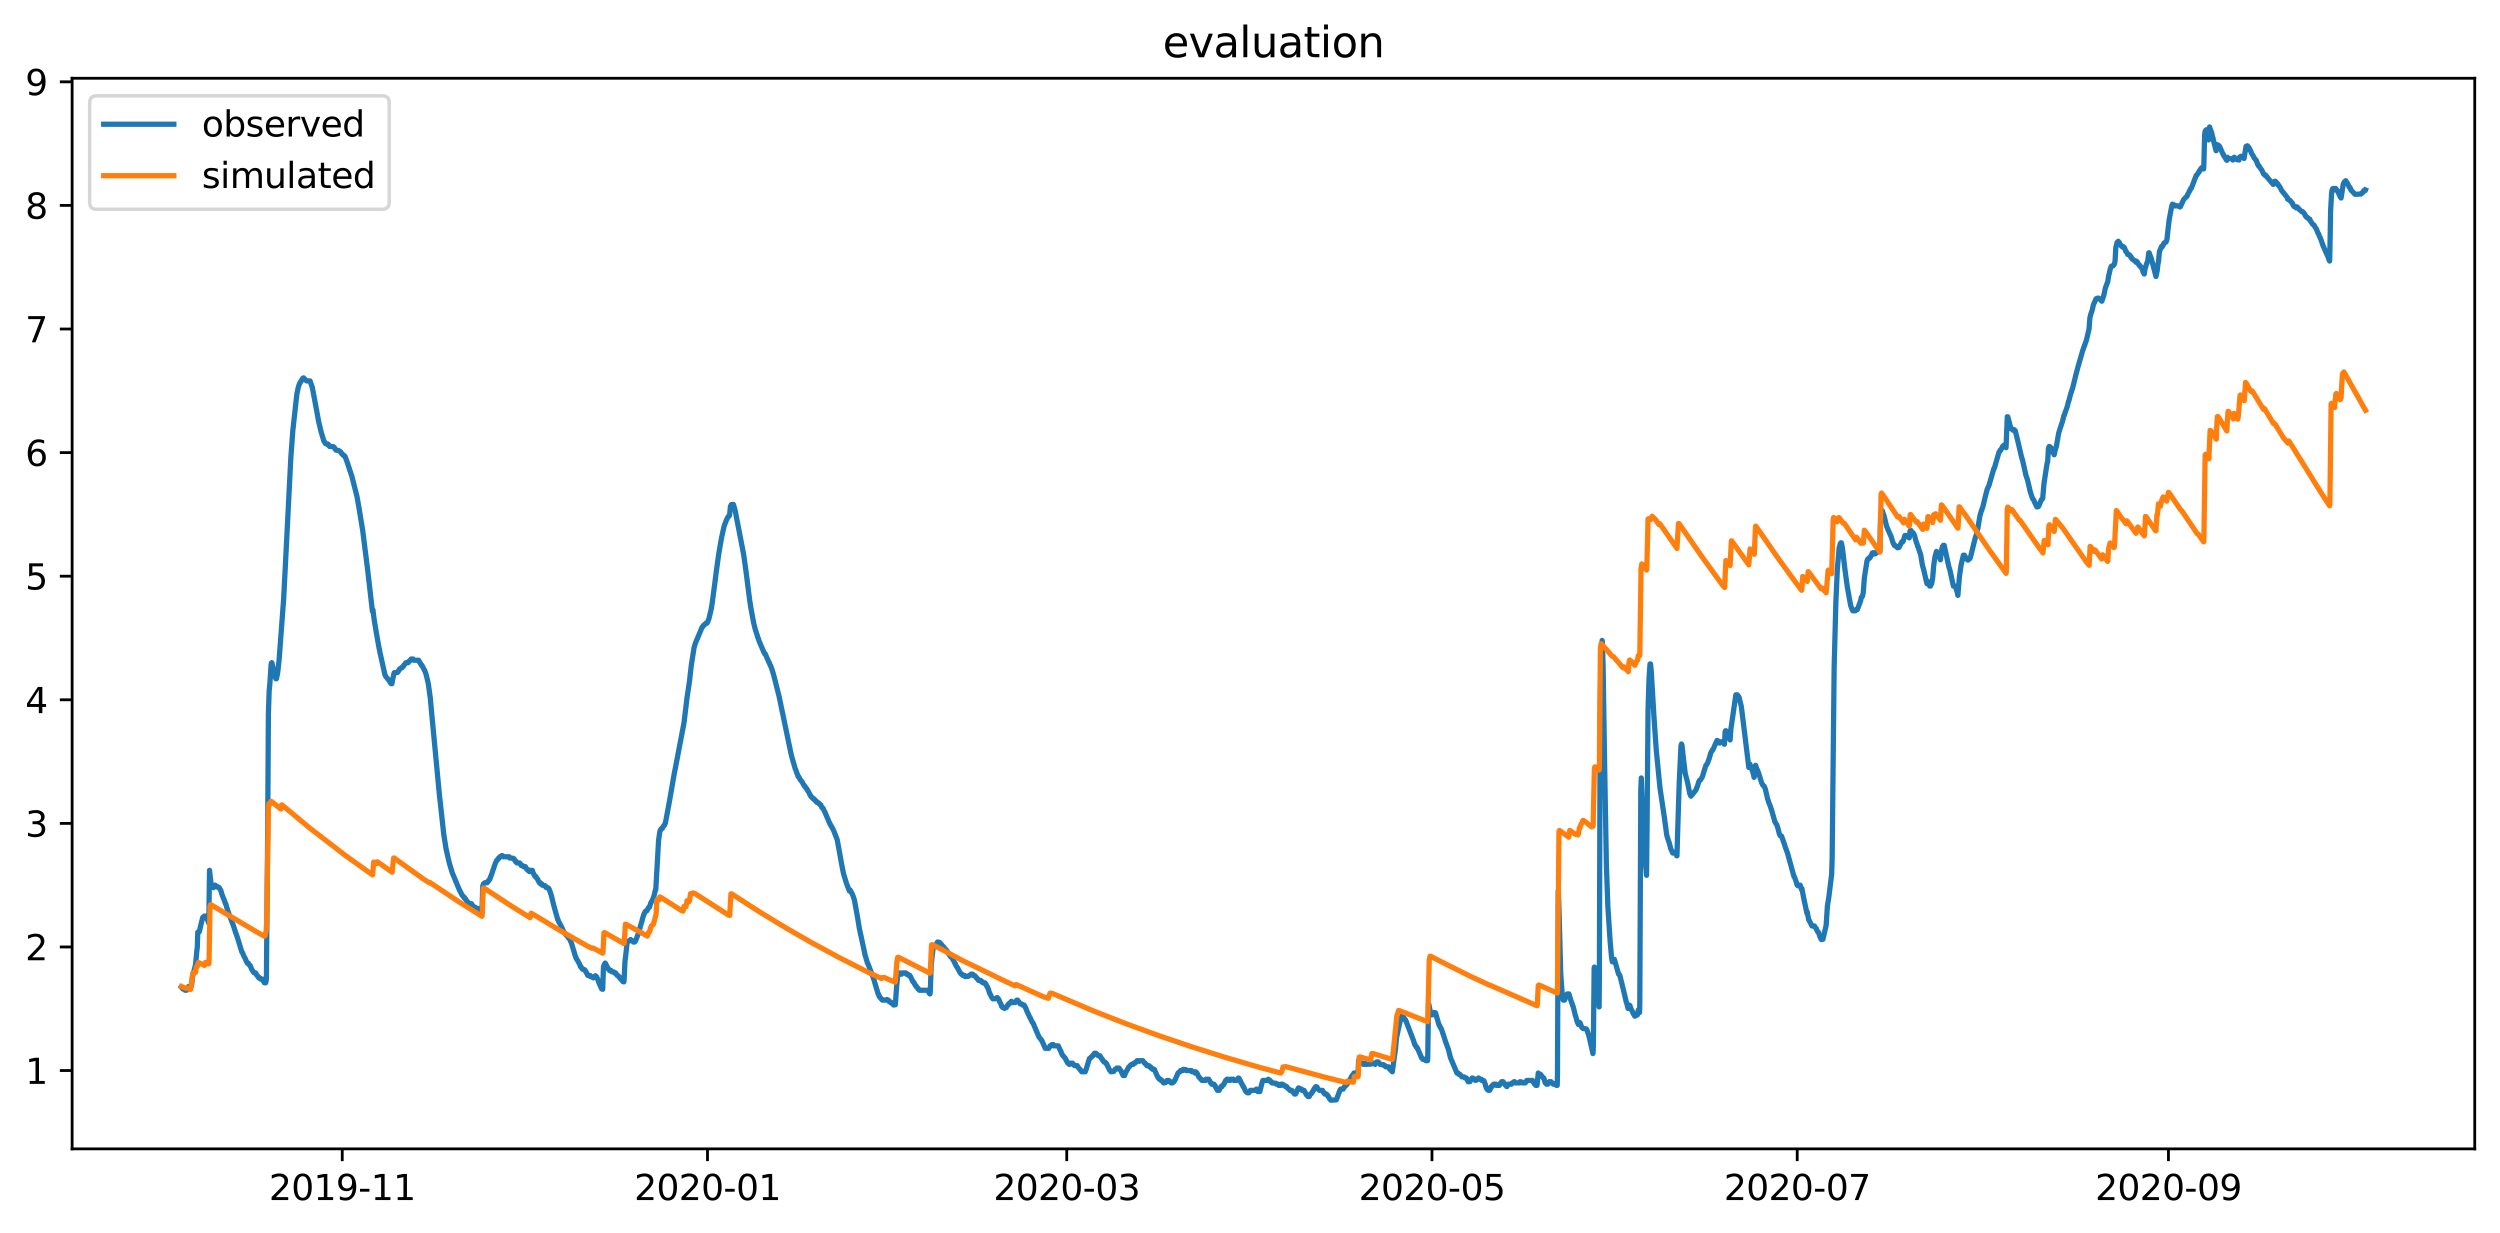 <?xml version="1.0" encoding="utf-8" standalone="no"?>
<!DOCTYPE svg PUBLIC "-//W3C//DTD SVG 1.1//EN"
  "http://www.w3.org/Graphics/SVG/1.1/DTD/svg11.dtd">
<svg xmlns:xlink="http://www.w3.org/1999/xlink" width="712.773pt" height="351.436pt" viewBox="0 0 712.773 351.436" xmlns="http://www.w3.org/2000/svg" version="1.1">
 <defs>
  <style type="text/css">*{stroke-linejoin: round; stroke-linecap: butt}</style>
 </defs>
 <g id="figure_1">
  <g id="patch_1">
   <path d="M 0 351.436 
L 712.773 351.436 
L 712.773 0 
L 0 0 
z
" style="fill: #ffffff"/>
  </g>
  <g id="axes_1">
   <g id="patch_2">
    <path d="M 20.562 327.558 
L 705.572 327.558 
L 705.572 22.318 
L 20.562 22.318 
z
" style="fill: #ffffff"/>
   </g>
   <g id="matplotlib.axis_1">
    <g id="xtick_1">
     <g id="line2d_1">
      <defs>
       <path id="mf4266fcaf2" d="M 0 0 
L 0 3.5 
" style="stroke: #000000; stroke-width: 0.8"/>
      </defs>
      <g>
       <use xlink:href="#mf4266fcaf2" x="97.578" y="327.558" style="stroke: #000000; stroke-width: 0.8"/>
      </g>
     </g>
     <g id="text_1">
      <!-- 2019-11 -->
      <g transform="translate(76.686 342.157) scale(0.1 -0.1)">
       <defs>
        <path id="DejaVuSans-32" d="M 1228 531 
L 3431 531 
L 3431 0 
L 469 0 
L 469 531 
Q 828 903 1448 1529 
Q 2069 2156 2228 2338 
Q 2531 2678 2651 2914 
Q 2772 3150 2772 3378 
Q 2772 3750 2511 3984 
Q 2250 4219 1831 4219 
Q 1534 4219 1204 4116 
Q 875 4013 500 3803 
L 500 4441 
Q 881 4594 1212 4672 
Q 1544 4750 1819 4750 
Q 2544 4750 2975 4387 
Q 3406 4025 3406 3419 
Q 3406 3131 3298 2873 
Q 3191 2616 2906 2266 
Q 2828 2175 2409 1742 
Q 1991 1309 1228 531 
z
" transform="scale(0.016)"/>
        <path id="DejaVuSans-30" d="M 2034 4250 
Q 1547 4250 1301 3770 
Q 1056 3291 1056 2328 
Q 1056 1369 1301 889 
Q 1547 409 2034 409 
Q 2525 409 2770 889 
Q 3016 1369 3016 2328 
Q 3016 3291 2770 3770 
Q 2525 4250 2034 4250 
z
M 2034 4750 
Q 2819 4750 3233 4129 
Q 3647 3509 3647 2328 
Q 3647 1150 3233 529 
Q 2819 -91 2034 -91 
Q 1250 -91 836 529 
Q 422 1150 422 2328 
Q 422 3509 836 4129 
Q 1250 4750 2034 4750 
z
" transform="scale(0.016)"/>
        <path id="DejaVuSans-31" d="M 794 531 
L 1825 531 
L 1825 4091 
L 703 3866 
L 703 4441 
L 1819 4666 
L 2450 4666 
L 2450 531 
L 3481 531 
L 3481 0 
L 794 0 
L 794 531 
z
" transform="scale(0.016)"/>
        <path id="DejaVuSans-39" d="M 703 97 
L 703 672 
Q 941 559 1184 500 
Q 1428 441 1663 441 
Q 2288 441 2617 861 
Q 2947 1281 2994 2138 
Q 2813 1869 2534 1725 
Q 2256 1581 1919 1581 
Q 1219 1581 811 2004 
Q 403 2428 403 3163 
Q 403 3881 828 4315 
Q 1253 4750 1959 4750 
Q 2769 4750 3195 4129 
Q 3622 3509 3622 2328 
Q 3622 1225 3098 567 
Q 2575 -91 1691 -91 
Q 1453 -91 1209 -44 
Q 966 3 703 97 
z
M 1959 2075 
Q 2384 2075 2632 2365 
Q 2881 2656 2881 3163 
Q 2881 3666 2632 3958 
Q 2384 4250 1959 4250 
Q 1534 4250 1286 3958 
Q 1038 3666 1038 3163 
Q 1038 2656 1286 2365 
Q 1534 2075 1959 2075 
z
" transform="scale(0.016)"/>
        <path id="DejaVuSans-2d" d="M 313 2009 
L 1997 2009 
L 1997 1497 
L 313 1497 
L 313 2009 
z
" transform="scale(0.016)"/>
       </defs>
       <use xlink:href="#DejaVuSans-32"/>
       <use xlink:href="#DejaVuSans-30" x="63.623"/>
       <use xlink:href="#DejaVuSans-31" x="127.246"/>
       <use xlink:href="#DejaVuSans-39" x="190.869"/>
       <use xlink:href="#DejaVuSans-2d" x="254.492"/>
       <use xlink:href="#DejaVuSans-31" x="290.576"/>
       <use xlink:href="#DejaVuSans-31" x="354.199"/>
      </g>
     </g>
    </g>
    <g id="xtick_2">
     <g id="line2d_2">
      <g>
       <use xlink:href="#mf4266fcaf2" x="201.711" y="327.558" style="stroke: #000000; stroke-width: 0.8"/>
      </g>
     </g>
     <g id="text_2">
      <!-- 2020-01 -->
      <g transform="translate(180.819 342.157) scale(0.1 -0.1)">
       <use xlink:href="#DejaVuSans-32"/>
       <use xlink:href="#DejaVuSans-30" x="63.623"/>
       <use xlink:href="#DejaVuSans-32" x="127.246"/>
       <use xlink:href="#DejaVuSans-30" x="190.869"/>
       <use xlink:href="#DejaVuSans-2d" x="254.492"/>
       <use xlink:href="#DejaVuSans-30" x="290.576"/>
       <use xlink:href="#DejaVuSans-31" x="354.199"/>
      </g>
     </g>
    </g>
    <g id="xtick_3">
     <g id="line2d_3">
      <g>
       <use xlink:href="#mf4266fcaf2" x="304.137" y="327.558" style="stroke: #000000; stroke-width: 0.8"/>
      </g>
     </g>
     <g id="text_3">
      <!-- 2020-03 -->
      <g transform="translate(283.246 342.157) scale(0.1 -0.1)">
       <defs>
        <path id="DejaVuSans-33" d="M 2597 2516 
Q 3050 2419 3304 2112 
Q 3559 1806 3559 1356 
Q 3559 666 3084 287 
Q 2609 -91 1734 -91 
Q 1441 -91 1130 -33 
Q 819 25 488 141 
L 488 750 
Q 750 597 1062 519 
Q 1375 441 1716 441 
Q 2309 441 2620 675 
Q 2931 909 2931 1356 
Q 2931 1769 2642 2001 
Q 2353 2234 1838 2234 
L 1294 2234 
L 1294 2753 
L 1863 2753 
Q 2328 2753 2575 2939 
Q 2822 3125 2822 3475 
Q 2822 3834 2567 4026 
Q 2313 4219 1838 4219 
Q 1578 4219 1281 4162 
Q 984 4106 628 3988 
L 628 4550 
Q 988 4650 1302 4700 
Q 1616 4750 1894 4750 
Q 2613 4750 3031 4423 
Q 3450 4097 3450 3541 
Q 3450 3153 3228 2886 
Q 3006 2619 2597 2516 
z
" transform="scale(0.016)"/>
       </defs>
       <use xlink:href="#DejaVuSans-32"/>
       <use xlink:href="#DejaVuSans-30" x="63.623"/>
       <use xlink:href="#DejaVuSans-32" x="127.246"/>
       <use xlink:href="#DejaVuSans-30" x="190.869"/>
       <use xlink:href="#DejaVuSans-2d" x="254.492"/>
       <use xlink:href="#DejaVuSans-30" x="290.576"/>
       <use xlink:href="#DejaVuSans-33" x="354.199"/>
      </g>
     </g>
    </g>
    <g id="xtick_4">
     <g id="line2d_4">
      <g>
       <use xlink:href="#mf4266fcaf2" x="408.27" y="327.558" style="stroke: #000000; stroke-width: 0.8"/>
      </g>
     </g>
     <g id="text_4">
      <!-- 2020-05 -->
      <g transform="translate(387.379 342.157) scale(0.1 -0.1)">
       <defs>
        <path id="DejaVuSans-35" d="M 691 4666 
L 3169 4666 
L 3169 4134 
L 1269 4134 
L 1269 2991 
Q 1406 3038 1543 3061 
Q 1681 3084 1819 3084 
Q 2600 3084 3056 2656 
Q 3513 2228 3513 1497 
Q 3513 744 3044 326 
Q 2575 -91 1722 -91 
Q 1428 -91 1123 -41 
Q 819 9 494 109 
L 494 744 
Q 775 591 1075 516 
Q 1375 441 1709 441 
Q 2250 441 2565 725 
Q 2881 1009 2881 1497 
Q 2881 1984 2565 2268 
Q 2250 2553 1709 2553 
Q 1456 2553 1204 2497 
Q 953 2441 691 2322 
L 691 4666 
z
" transform="scale(0.016)"/>
       </defs>
       <use xlink:href="#DejaVuSans-32"/>
       <use xlink:href="#DejaVuSans-30" x="63.623"/>
       <use xlink:href="#DejaVuSans-32" x="127.246"/>
       <use xlink:href="#DejaVuSans-30" x="190.869"/>
       <use xlink:href="#DejaVuSans-2d" x="254.492"/>
       <use xlink:href="#DejaVuSans-30" x="290.576"/>
       <use xlink:href="#DejaVuSans-35" x="354.199"/>
      </g>
     </g>
    </g>
    <g id="xtick_5">
     <g id="line2d_5">
      <g>
       <use xlink:href="#mf4266fcaf2" x="512.403" y="327.558" style="stroke: #000000; stroke-width: 0.8"/>
      </g>
     </g>
     <g id="text_5">
      <!-- 2020-07 -->
      <g transform="translate(491.512 342.157) scale(0.1 -0.1)">
       <defs>
        <path id="DejaVuSans-37" d="M 525 4666 
L 3525 4666 
L 3525 4397 
L 1831 0 
L 1172 0 
L 2766 4134 
L 525 4134 
L 525 4666 
z
" transform="scale(0.016)"/>
       </defs>
       <use xlink:href="#DejaVuSans-32"/>
       <use xlink:href="#DejaVuSans-30" x="63.623"/>
       <use xlink:href="#DejaVuSans-32" x="127.246"/>
       <use xlink:href="#DejaVuSans-30" x="190.869"/>
       <use xlink:href="#DejaVuSans-2d" x="254.492"/>
       <use xlink:href="#DejaVuSans-30" x="290.576"/>
       <use xlink:href="#DejaVuSans-37" x="354.199"/>
      </g>
     </g>
    </g>
    <g id="xtick_6">
     <g id="line2d_6">
      <g>
       <use xlink:href="#mf4266fcaf2" x="618.244" y="327.558" style="stroke: #000000; stroke-width: 0.8"/>
      </g>
     </g>
     <g id="text_6">
      <!-- 2020-09 -->
      <g transform="translate(597.352 342.157) scale(0.1 -0.1)">
       <use xlink:href="#DejaVuSans-32"/>
       <use xlink:href="#DejaVuSans-30" x="63.623"/>
       <use xlink:href="#DejaVuSans-32" x="127.246"/>
       <use xlink:href="#DejaVuSans-30" x="190.869"/>
       <use xlink:href="#DejaVuSans-2d" x="254.492"/>
       <use xlink:href="#DejaVuSans-30" x="290.576"/>
       <use xlink:href="#DejaVuSans-39" x="354.199"/>
      </g>
     </g>
    </g>
   </g>
   <g id="matplotlib.axis_2">
    <g id="ytick_1">
     <g id="line2d_7">
      <defs>
       <path id="md2875c5a82" d="M 0 0 
L -3.5 0 
" style="stroke: #000000; stroke-width: 0.8"/>
      </defs>
      <g>
       <use xlink:href="#md2875c5a82" x="20.562" y="305.227" style="stroke: #000000; stroke-width: 0.8"/>
      </g>
     </g>
     <g id="text_7">
      <!-- 1 -->
      <g transform="translate(7.2 309.026) scale(0.1 -0.1)">
       <use xlink:href="#DejaVuSans-31"/>
      </g>
     </g>
    </g>
    <g id="ytick_2">
     <g id="line2d_8">
      <g>
       <use xlink:href="#md2875c5a82" x="20.562" y="269.99" style="stroke: #000000; stroke-width: 0.8"/>
      </g>
     </g>
     <g id="text_8">
      <!-- 2 -->
      <g transform="translate(7.2 273.789) scale(0.1 -0.1)">
       <use xlink:href="#DejaVuSans-32"/>
      </g>
     </g>
    </g>
    <g id="ytick_3">
     <g id="line2d_9">
      <g>
       <use xlink:href="#md2875c5a82" x="20.562" y="234.753" style="stroke: #000000; stroke-width: 0.8"/>
      </g>
     </g>
     <g id="text_9">
      <!-- 3 -->
      <g transform="translate(7.2 238.552) scale(0.1 -0.1)">
       <use xlink:href="#DejaVuSans-33"/>
      </g>
     </g>
    </g>
    <g id="ytick_4">
     <g id="line2d_10">
      <g>
       <use xlink:href="#md2875c5a82" x="20.562" y="199.516" style="stroke: #000000; stroke-width: 0.8"/>
      </g>
     </g>
     <g id="text_10">
      <!-- 4 -->
      <g transform="translate(7.2 203.315) scale(0.1 -0.1)">
       <defs>
        <path id="DejaVuSans-34" d="M 2419 4116 
L 825 1625 
L 2419 1625 
L 2419 4116 
z
M 2253 4666 
L 3047 4666 
L 3047 1625 
L 3713 1625 
L 3713 1100 
L 3047 1100 
L 3047 0 
L 2419 0 
L 2419 1100 
L 313 1100 
L 313 1709 
L 2253 4666 
z
" transform="scale(0.016)"/>
       </defs>
       <use xlink:href="#DejaVuSans-34"/>
      </g>
     </g>
    </g>
    <g id="ytick_5">
     <g id="line2d_11">
      <g>
       <use xlink:href="#md2875c5a82" x="20.562" y="164.279" style="stroke: #000000; stroke-width: 0.8"/>
      </g>
     </g>
     <g id="text_11">
      <!-- 5 -->
      <g transform="translate(7.2 168.078) scale(0.1 -0.1)">
       <use xlink:href="#DejaVuSans-35"/>
      </g>
     </g>
    </g>
    <g id="ytick_6">
     <g id="line2d_12">
      <g>
       <use xlink:href="#md2875c5a82" x="20.562" y="129.042" style="stroke: #000000; stroke-width: 0.8"/>
      </g>
     </g>
     <g id="text_12">
      <!-- 6 -->
      <g transform="translate(7.2 132.841) scale(0.1 -0.1)">
       <defs>
        <path id="DejaVuSans-36" d="M 2113 2584 
Q 1688 2584 1439 2293 
Q 1191 2003 1191 1497 
Q 1191 994 1439 701 
Q 1688 409 2113 409 
Q 2538 409 2786 701 
Q 3034 994 3034 1497 
Q 3034 2003 2786 2293 
Q 2538 2584 2113 2584 
z
M 3366 4563 
L 3366 3988 
Q 3128 4100 2886 4159 
Q 2644 4219 2406 4219 
Q 1781 4219 1451 3797 
Q 1122 3375 1075 2522 
Q 1259 2794 1537 2939 
Q 1816 3084 2150 3084 
Q 2853 3084 3261 2657 
Q 3669 2231 3669 1497 
Q 3669 778 3244 343 
Q 2819 -91 2113 -91 
Q 1303 -91 875 529 
Q 447 1150 447 2328 
Q 447 3434 972 4092 
Q 1497 4750 2381 4750 
Q 2619 4750 2861 4703 
Q 3103 4656 3366 4563 
z
" transform="scale(0.016)"/>
       </defs>
       <use xlink:href="#DejaVuSans-36"/>
      </g>
     </g>
    </g>
    <g id="ytick_7">
     <g id="line2d_13">
      <g>
       <use xlink:href="#md2875c5a82" x="20.562" y="93.805" style="stroke: #000000; stroke-width: 0.8"/>
      </g>
     </g>
     <g id="text_13">
      <!-- 7 -->
      <g transform="translate(7.2 97.604) scale(0.1 -0.1)">
       <use xlink:href="#DejaVuSans-37"/>
      </g>
     </g>
    </g>
    <g id="ytick_8">
     <g id="line2d_14">
      <g>
       <use xlink:href="#md2875c5a82" x="20.562" y="58.568" style="stroke: #000000; stroke-width: 0.8"/>
      </g>
     </g>
     <g id="text_14">
      <!-- 8 -->
      <g transform="translate(7.2 62.367) scale(0.1 -0.1)">
       <defs>
        <path id="DejaVuSans-38" d="M 2034 2216 
Q 1584 2216 1326 1975 
Q 1069 1734 1069 1313 
Q 1069 891 1326 650 
Q 1584 409 2034 409 
Q 2484 409 2743 651 
Q 3003 894 3003 1313 
Q 3003 1734 2745 1975 
Q 2488 2216 2034 2216 
z
M 1403 2484 
Q 997 2584 770 2862 
Q 544 3141 544 3541 
Q 544 4100 942 4425 
Q 1341 4750 2034 4750 
Q 2731 4750 3128 4425 
Q 3525 4100 3525 3541 
Q 3525 3141 3298 2862 
Q 3072 2584 2669 2484 
Q 3125 2378 3379 2068 
Q 3634 1759 3634 1313 
Q 3634 634 3220 271 
Q 2806 -91 2034 -91 
Q 1263 -91 848 271 
Q 434 634 434 1313 
Q 434 1759 690 2068 
Q 947 2378 1403 2484 
z
M 1172 3481 
Q 1172 3119 1398 2916 
Q 1625 2713 2034 2713 
Q 2441 2713 2670 2916 
Q 2900 3119 2900 3481 
Q 2900 3844 2670 4047 
Q 2441 4250 2034 4250 
Q 1625 4250 1398 4047 
Q 1172 3844 1172 3481 
z
" transform="scale(0.016)"/>
       </defs>
       <use xlink:href="#DejaVuSans-38"/>
      </g>
     </g>
    </g>
    <g id="ytick_9">
     <g id="line2d_15">
      <g>
       <use xlink:href="#md2875c5a82" x="20.562" y="23.331" style="stroke: #000000; stroke-width: 0.8"/>
      </g>
     </g>
     <g id="text_15">
      <!-- 9 -->
      <g transform="translate(7.2 27.13) scale(0.1 -0.1)">
       <use xlink:href="#DejaVuSans-39"/>
      </g>
     </g>
    </g>
   </g>
   <g id="line2d_16">
    <path d="M 51.699 281.442 
L 51.842 281.618 
L 51.984 281.618 
L 52.126 281.97 
L 52.553 281.97 
L 52.766 282.323 
L 53.193 282.323 
L 53.478 281.618 
L 53.62 281.618 
L 53.762 281.266 
L 53.904 281.266 
L 54.047 281.618 
L 54.331 281.706 
L 54.544 280.913 
L 54.616 280.913 
L 54.9 278.447 
L 55.754 275.011 
L 56.109 271.223 
L 56.252 270.078 
L 56.394 265.761 
L 56.821 265.673 
L 57.39 263.207 
L 57.816 261.533 
L 58.03 261.533 
L 58.243 261.181 
L 58.67 261.181 
L 58.812 261.533 
L 58.883 261.533 
L 59.097 262.061 
L 59.524 263.207 
L 59.737 248.143 
L 60.164 251.843 
L 60.448 252.724 
L 60.662 252.724 
L 60.804 253.076 
L 60.875 253.076 
L 61.017 252.724 
L 61.088 252.724 
L 61.302 252.371 
L 61.373 252.371 
L 61.515 252.724 
L 62.084 252.812 
L 62.226 253.076 
L 62.511 253.076 
L 62.867 253.781 
L 62.938 253.781 
L 63.222 254.838 
L 63.365 255.19 
L 63.72 256.159 
L 63.934 256.6 
L 64.289 257.657 
L 64.36 257.657 
L 64.645 258.714 
L 64.787 259.066 
L 65.072 260.035 
L 66.636 264.176 
L 67.134 265.761 
L 67.277 266.114 
L 67.703 267.347 
L 68.059 268.492 
L 68.913 271.311 
L 69.197 271.752 
L 69.41 272.368 
L 69.766 272.985 
L 70.477 274.571 
L 70.762 274.571 
L 70.904 274.923 
L 70.975 274.923 
L 71.189 275.275 
L 71.331 275.275 
L 71.687 276.244 
L 72.327 277.213 
L 72.469 277.39 
L 72.896 277.39 
L 73.251 278.094 
L 73.323 278.094 
L 73.536 278.447 
L 73.607 278.447 
L 73.749 278.799 
L 74.105 278.799 
L 74.318 279.151 
L 74.816 279.151 
L 74.959 279.504 
L 75.03 279.504 
L 75.172 279.856 
L 75.243 279.856 
L 75.385 280.208 
L 75.741 280.208 
L 75.883 279.68 
L 75.954 278.887 
L 76.31 237.66 
L 76.523 203.568 
L 76.737 197.049 
L 76.95 194.759 
L 77.306 189.297 
L 77.448 188.945 
L 77.519 188.945 
L 77.875 190.619 
L 78.444 193.085 
L 78.515 193.173 
L 78.657 193.526 
L 78.8 193.526 
L 79.155 191.94 
L 79.582 188.064 
L 80.862 170.886 
L 81.36 161.284 
L 82.925 130.363 
L 83.494 122.699 
L 84.632 112.393 
L 85.059 110.366 
L 85.415 109.309 
L 85.486 109.309 
L 85.841 108.605 
L 85.912 108.605 
L 86.055 108.252 
L 86.126 108.252 
L 86.268 107.9 
L 86.482 107.9 
L 86.553 107.724 
L 86.624 107.812 
L 87.406 108.605 
L 88.402 108.605 
L 89.042 110.455 
L 90.394 117.678 
L 90.82 120.057 
L 91.532 123.052 
L 91.816 124.021 
L 92.385 125.871 
L 92.456 125.871 
L 92.812 126.487 
L 93.025 126.575 
L 93.452 126.575 
L 93.594 126.928 
L 93.808 126.928 
L 93.95 127.28 
L 95.088 127.368 
L 95.302 127.633 
L 95.373 127.633 
L 95.515 127.985 
L 95.657 128.073 
L 95.799 128.337 
L 96.511 128.425 
L 96.866 128.69 
L 97.08 128.778 
L 97.222 129.042 
L 97.293 129.042 
L 97.435 129.394 
L 97.649 129.482 
L 97.791 129.747 
L 98.076 129.835 
L 98.218 130.099 
L 98.36 130.099 
L 99.143 132.213 
L 99.427 133.182 
L 99.498 133.27 
L 99.783 134.239 
L 99.854 134.328 
L 100.138 135.297 
L 100.281 135.649 
L 101.774 141.551 
L 102.414 145.163 
L 102.983 148.687 
L 103.41 151.241 
L 104.833 162.605 
L 106.184 174.321 
L 106.255 174.145 
L 106.327 173.881 
L 106.682 176.7 
L 107.251 180.136 
L 108.034 184.54 
L 108.389 186.302 
L 108.532 186.919 
L 109.741 192.38 
L 109.812 192.469 
L 109.954 192.821 
L 111.092 194.23 
L 111.234 194.583 
L 111.306 194.583 
L 111.519 194.935 
L 111.732 194.935 
L 111.946 193.79 
L 112.301 192.116 
L 112.444 191.764 
L 113.297 191.764 
L 113.439 191.411 
L 113.582 191.411 
L 113.724 191.059 
L 113.795 191.059 
L 113.937 190.707 
L 114.222 190.619 
L 114.435 190.354 
L 114.649 190.354 
L 114.862 190.002 
L 115.004 190.002 
L 115.147 189.65 
L 115.218 189.65 
L 115.431 189.297 
L 115.502 189.297 
L 115.716 188.945 
L 116.356 188.945 
L 116.498 188.592 
L 116.711 188.592 
L 116.925 188.24 
L 117.067 188.24 
L 117.209 187.888 
L 117.778 187.888 
L 117.992 188.24 
L 119.343 188.24 
L 119.485 188.592 
L 119.557 188.592 
L 119.699 188.945 
L 119.77 188.945 
L 120.126 189.65 
L 120.268 189.65 
L 120.41 190.002 
L 120.481 190.002 
L 120.979 191.059 
L 121.05 191.059 
L 121.406 192.028 
L 121.619 192.821 
L 122.117 194.935 
L 122.686 199.075 
L 123.113 203.744 
L 125.247 226.296 
L 126.527 237.924 
L 127.167 241.976 
L 128.092 246.029 
L 128.946 248.848 
L 131.151 254.133 
L 131.222 254.133 
L 131.364 254.486 
L 131.577 254.838 
L 131.72 255.19 
L 131.862 255.278 
L 132.004 255.543 
L 132.075 255.543 
L 132.289 255.895 
L 132.431 255.895 
L 132.573 256.247 
L 132.716 256.247 
L 133.071 256.952 
L 133.213 256.952 
L 133.356 257.304 
L 133.64 257.393 
L 133.782 257.657 
L 134.423 257.657 
L 134.565 258.009 
L 134.636 258.009 
L 134.849 258.362 
L 135.063 258.45 
L 135.205 258.714 
L 135.561 258.714 
L 135.632 259.066 
L 135.703 258.978 
L 135.916 259.066 
L 136.343 259.066 
L 136.556 259.419 
L 136.699 259.419 
L 136.912 259.771 
L 136.983 259.771 
L 137.126 260.123 
L 137.41 260.123 
L 137.623 252.724 
L 137.837 252.019 
L 138.264 251.667 
L 138.904 251.667 
L 139.117 251.314 
L 139.188 251.314 
L 139.331 250.962 
L 139.473 250.962 
L 139.615 250.609 
L 139.686 250.609 
L 139.9 249.905 
L 140.113 249.464 
L 140.611 247.879 
L 140.682 247.791 
L 140.966 246.821 
L 141.038 246.733 
L 141.251 246.029 
L 141.464 245.676 
L 141.607 245.324 
L 141.678 245.324 
L 141.891 244.972 
L 142.033 244.972 
L 142.176 244.619 
L 142.318 244.619 
L 142.531 244.267 
L 142.958 244.179 
L 143.1 243.914 
L 143.314 244.003 
L 143.456 244.267 
L 145.163 244.267 
L 145.305 244.619 
L 146.372 244.707 
L 146.515 244.972 
L 146.657 244.972 
L 146.799 245.324 
L 146.87 245.324 
L 147.012 245.676 
L 147.226 245.676 
L 147.368 246.029 
L 148.151 246.029 
L 148.364 246.381 
L 148.435 246.381 
L 148.577 246.733 
L 149.075 246.821 
L 149.217 247.086 
L 149.787 247.086 
L 150 247.614 
L 150.142 247.791 
L 150.356 247.791 
L 150.498 248.143 
L 150.782 248.231 
L 150.925 248.495 
L 151.067 248.495 
L 151.28 248.143 
L 151.778 248.143 
L 151.992 248.848 
L 152.276 249.376 
L 152.561 249.905 
L 152.774 249.905 
L 152.916 250.257 
L 152.987 250.257 
L 153.201 250.609 
L 153.272 250.609 
L 153.485 251.138 
L 153.77 251.667 
L 153.983 251.667 
L 154.125 252.019 
L 154.481 252.019 
L 154.623 252.371 
L 155.263 252.459 
L 155.406 252.724 
L 155.619 252.724 
L 155.761 253.076 
L 156.33 253.164 
L 156.473 253.428 
L 156.544 253.428 
L 156.899 254.397 
L 157.255 255.543 
L 157.824 257.921 
L 158.038 258.714 
L 159.033 262.238 
L 159.104 262.238 
L 159.318 262.854 
L 159.602 263.295 
L 159.745 263.647 
L 159.958 263.999 
L 160.1 264.352 
L 160.314 264.704 
L 160.598 265.409 
L 161.167 266.29 
L 161.309 266.466 
L 161.452 266.466 
L 161.594 266.818 
L 161.736 266.818 
L 161.95 267.171 
L 162.021 267.171 
L 162.163 267.523 
L 162.234 267.523 
L 162.448 267.876 
L 162.519 267.876 
L 162.732 268.492 
L 162.945 268.933 
L 163.301 270.166 
L 163.657 271.311 
L 163.941 272.368 
L 164.012 272.456 
L 164.226 273.161 
L 164.297 273.161 
L 164.439 273.513 
L 164.724 273.954 
L 164.866 274.218 
L 165.222 274.835 
L 165.506 275.628 
L 165.648 275.628 
L 165.791 275.98 
L 165.933 276.068 
L 166.075 276.332 
L 166.573 276.421 
L 166.715 276.685 
L 166.858 276.685 
L 167 277.037 
L 167.071 277.037 
L 167.569 278.094 
L 168.209 278.094 
L 168.351 278.447 
L 168.991 278.535 
L 169.134 278.799 
L 169.276 278.447 
L 169.703 278.447 
L 169.774 278.182 
L 169.845 278.27 
L 169.987 278.447 
L 170.129 278.535 
L 170.343 279.151 
L 170.414 279.151 
L 170.77 280.208 
L 170.912 280.561 
L 171.552 281.97 
L 171.837 282.058 
L 172.05 275.716 
L 172.263 275.011 
L 172.548 274.571 
L 172.619 274.659 
L 173.259 275.98 
L 173.33 275.98 
L 173.473 276.332 
L 173.615 276.332 
L 173.757 276.685 
L 174.184 276.685 
L 174.397 277.037 
L 175.037 277.125 
L 175.18 277.39 
L 175.535 277.39 
L 175.678 277.742 
L 175.82 277.83 
L 175.962 278.094 
L 176.247 278.182 
L 176.389 278.447 
L 176.531 278.447 
L 176.673 278.799 
L 176.816 278.799 
L 176.958 279.151 
L 177.171 279.239 
L 177.314 279.504 
L 177.385 279.504 
L 177.598 279.856 
L 177.883 279.944 
L 177.954 279.151 
L 178.167 274.306 
L 178.452 271.928 
L 178.807 268.668 
L 179.305 268.228 
L 179.59 268.228 
L 179.803 267.876 
L 180.016 268.228 
L 180.372 268.228 
L 180.585 268.58 
L 180.941 268.58 
L 181.155 268.228 
L 181.226 268.228 
L 182.15 265.761 
L 182.648 263.823 
L 182.933 262.942 
L 183.288 261.533 
L 183.431 261.181 
L 183.644 260.476 
L 183.715 260.476 
L 183.929 259.947 
L 184.071 259.771 
L 184.426 259.683 
L 184.64 259.243 
L 184.924 258.714 
L 185.138 258.714 
L 185.565 257.393 
L 185.849 256.952 
L 186.062 256.512 
L 186.489 255.366 
L 186.845 253.781 
L 186.916 253.781 
L 186.987 253.34 
L 187.77 239.51 
L 188.125 237.131 
L 188.339 236.515 
L 188.481 236.515 
L 188.623 236.162 
L 188.836 236.162 
L 188.979 235.81 
L 189.05 235.81 
L 189.192 235.458 
L 189.405 235.369 
L 189.619 234.753 
L 189.69 234.753 
L 190.97 227.882 
L 192.251 220.482 
L 192.535 219.072 
L 193.175 215.725 
L 195.025 206.035 
L 195.878 198.899 
L 196.305 196.08 
L 196.59 194.142 
L 197.087 189.738 
L 197.87 184.716 
L 198.226 183.483 
L 200.217 178.726 
L 200.359 178.726 
L 200.502 178.374 
L 200.715 178.286 
L 200.857 178.021 
L 201.142 177.933 
L 201.284 177.669 
L 201.569 177.669 
L 201.711 177.317 
L 201.782 177.317 
L 201.995 176.7 
L 202.138 176.348 
L 202.778 173.617 
L 203.062 171.855 
L 203.845 165.953 
L 204.129 163.662 
L 204.841 158.465 
L 205.338 155.47 
L 205.765 153.091 
L 206.477 149.92 
L 206.619 149.568 
L 206.974 148.599 
L 207.543 147.365 
L 207.686 147.365 
L 207.828 147.013 
L 207.97 147.013 
L 208.041 146.572 
L 208.255 144.37 
L 208.539 143.842 
L 209.108 143.842 
L 209.393 144.811 
L 209.606 145.603 
L 212.025 158.112 
L 212.665 162.693 
L 213.732 171.062 
L 214.087 173.352 
L 214.87 177.581 
L 215.012 178.198 
L 215.439 179.783 
L 215.794 180.84 
L 216.079 181.809 
L 216.15 181.897 
L 216.435 182.778 
L 217.857 186.126 
L 217.928 186.126 
L 218.071 186.478 
L 218.213 186.478 
L 218.497 187.183 
L 219.28 188.945 
L 219.351 188.945 
L 219.564 189.65 
L 219.635 189.65 
L 219.92 190.354 
L 220.276 191.411 
L 220.631 192.645 
L 222.125 198.547 
L 225.61 215.284 
L 226.748 219.249 
L 226.891 219.513 
L 227.246 220.57 
L 227.317 220.658 
L 227.531 221.363 
L 227.673 221.363 
L 227.815 221.715 
L 227.886 221.715 
L 228.1 222.244 
L 228.242 222.42 
L 228.313 222.42 
L 228.527 222.772 
L 228.669 222.86 
L 228.882 223.301 
L 229.167 223.829 
L 229.238 223.829 
L 229.38 224.182 
L 229.522 224.182 
L 229.665 224.534 
L 229.807 224.622 
L 229.949 224.886 
L 230.02 224.886 
L 230.376 225.591 
L 230.447 225.591 
L 230.945 226.648 
L 231.016 226.648 
L 231.158 227.001 
L 231.229 227.001 
L 231.443 227.353 
L 231.656 227.441 
L 231.799 227.705 
L 232.012 227.705 
L 232.225 228.058 
L 232.368 228.058 
L 232.581 228.41 
L 232.723 228.41 
L 232.865 228.763 
L 233.292 228.851 
L 233.506 229.115 
L 233.648 229.115 
L 233.861 229.467 
L 234.004 229.467 
L 234.288 230.172 
L 234.43 230.172 
L 234.573 230.524 
L 234.715 230.524 
L 234.999 231.229 
L 235.213 231.582 
L 235.426 232.11 
L 236.706 235.105 
L 236.778 235.105 
L 236.92 235.458 
L 236.991 235.458 
L 237.133 235.81 
L 237.204 235.81 
L 237.347 236.162 
L 237.56 236.515 
L 237.845 237.219 
L 238.698 239.422 
L 239.054 241.36 
L 239.907 246.117 
L 240.476 249.024 
L 241.33 251.843 
L 242.183 254.045 
L 242.255 253.957 
L 242.397 253.781 
L 242.539 254.133 
L 242.61 254.133 
L 242.752 254.486 
L 242.966 254.838 
L 243.179 255.366 
L 243.606 256.6 
L 244.46 261.357 
L 245.029 264.792 
L 246.665 272.368 
L 247.02 273.513 
L 247.305 274.571 
L 247.376 274.571 
L 248.87 278.447 
L 249.083 279.151 
L 249.154 279.239 
L 249.367 280.032 
L 250.363 283.38 
L 250.434 283.38 
L 250.648 284.085 
L 250.79 284.085 
L 250.932 284.437 
L 251.075 284.525 
L 251.217 284.789 
L 251.359 284.789 
L 251.572 285.142 
L 252.782 285.142 
L 252.853 284.965 
L 252.995 285.142 
L 253.28 285.142 
L 253.422 285.494 
L 253.777 285.582 
L 253.92 285.846 
L 254.204 285.846 
L 254.418 286.199 
L 254.631 286.287 
L 254.773 286.551 
L 255.271 286.463 
L 255.627 281.354 
L 255.911 278.535 
L 256.267 277.39 
L 256.623 277.39 
L 256.765 277.742 
L 257.049 277.742 
L 257.192 277.39 
L 258.259 277.39 
L 258.401 277.742 
L 258.828 277.742 
L 259.041 278.094 
L 259.397 278.094 
L 259.539 278.447 
L 259.61 278.447 
L 260.25 279.856 
L 260.392 279.856 
L 260.535 280.208 
L 260.606 280.208 
L 260.748 280.561 
L 260.819 280.561 
L 260.961 280.913 
L 261.033 280.913 
L 261.175 281.266 
L 261.317 281.266 
L 261.531 281.618 
L 261.602 281.618 
L 261.744 281.97 
L 261.886 281.97 
L 262.1 282.323 
L 264.518 282.323 
L 265.016 283.292 
L 265.158 283.38 
L 265.229 282.763 
L 265.514 274.747 
L 266.083 269.99 
L 266.51 269.637 
L 266.652 269.549 
L 266.794 269.285 
L 266.936 269.197 
L 267.079 268.933 
L 267.15 268.933 
L 267.292 268.58 
L 267.861 268.668 
L 268.003 268.933 
L 268.217 269.021 
L 268.359 269.285 
L 268.43 269.285 
L 268.643 269.637 
L 268.715 269.637 
L 268.928 269.99 
L 269.07 269.99 
L 269.212 270.342 
L 269.426 270.43 
L 269.568 270.695 
L 269.71 270.783 
L 269.924 271.047 
L 270.208 271.487 
L 270.351 271.752 
L 270.422 271.752 
L 270.564 272.104 
L 270.635 272.104 
L 270.777 272.456 
L 270.92 272.544 
L 271.062 272.809 
L 271.204 272.809 
L 271.417 273.161 
L 271.489 273.161 
L 271.631 273.513 
L 271.702 273.513 
L 272.2 274.571 
L 272.271 274.571 
L 272.556 275.275 
L 272.84 275.716 
L 272.982 275.98 
L 273.053 275.98 
L 273.196 276.332 
L 273.48 276.861 
L 273.765 277.39 
L 273.836 277.39 
L 274.049 277.742 
L 274.263 277.742 
L 274.476 278.094 
L 275.045 278.094 
L 275.187 278.447 
L 276.112 278.359 
L 276.325 278.094 
L 276.681 278.006 
L 276.823 277.742 
L 277.321 277.742 
L 277.463 278.094 
L 277.961 278.182 
L 278.104 278.447 
L 278.175 278.447 
L 278.388 278.799 
L 278.459 278.799 
L 278.673 279.151 
L 278.815 279.151 
L 278.957 279.504 
L 279.597 279.504 
L 279.74 279.856 
L 280.024 279.856 
L 280.238 280.208 
L 280.807 280.208 
L 280.949 280.561 
L 281.091 280.561 
L 281.376 281.266 
L 281.518 281.354 
L 281.731 281.97 
L 281.802 281.97 
L 282.087 283.027 
L 282.371 283.556 
L 282.798 284.437 
L 282.94 284.525 
L 283.083 284.789 
L 284.078 284.701 
L 284.221 284.437 
L 284.363 284.437 
L 284.576 284.789 
L 284.648 284.789 
L 284.79 285.142 
L 284.861 285.142 
L 285.074 285.758 
L 285.359 286.199 
L 285.572 286.904 
L 285.714 286.904 
L 285.857 287.256 
L 286.355 287.256 
L 286.426 287.52 
L 286.568 287.256 
L 286.924 287.256 
L 287.279 286.551 
L 287.422 286.551 
L 287.564 286.199 
L 287.777 286.199 
L 287.991 285.846 
L 288.275 285.758 
L 288.346 285.494 
L 288.56 285.846 
L 289.413 285.846 
L 289.555 285.494 
L 289.84 285.406 
L 289.911 285.142 
L 289.982 285.23 
L 290.124 285.142 
L 290.338 285.494 
L 290.48 285.582 
L 290.836 286.199 
L 291.405 286.287 
L 291.547 286.551 
L 291.974 286.551 
L 292.329 287.256 
L 292.401 287.256 
L 292.756 288.225 
L 292.97 288.665 
L 293.61 290.075 
L 293.681 290.075 
L 293.894 290.603 
L 294.321 291.484 
L 294.463 291.572 
L 294.677 292.013 
L 296.242 295.713 
L 296.313 295.713 
L 296.597 296.153 
L 296.668 296.153 
L 296.811 296.417 
L 296.882 296.417 
L 297.024 296.77 
L 297.095 296.77 
L 297.237 297.122 
L 297.38 297.475 
L 298.02 298.884 
L 299.016 298.884 
L 299.158 298.532 
L 299.229 298.532 
L 299.371 298.179 
L 299.656 298.179 
L 299.869 297.827 
L 300.296 297.827 
L 300.438 298.179 
L 301.719 298.179 
L 302.359 299.589 
L 302.43 299.589 
L 302.643 300.294 
L 302.928 300.822 
L 303.07 300.998 
L 303.212 301.086 
L 303.355 301.351 
L 303.497 301.439 
L 303.639 301.703 
L 303.71 301.703 
L 303.852 302.055 
L 304.066 302.408 
L 304.208 302.76 
L 304.279 302.76 
L 304.421 303.112 
L 304.635 303.112 
L 304.848 303.465 
L 305.133 303.377 
L 305.275 303.112 
L 305.773 303.112 
L 305.915 303.465 
L 306.129 303.465 
L 306.342 303.817 
L 307.124 303.817 
L 307.267 304.17 
L 307.409 304.258 
L 307.551 304.522 
L 307.693 304.61 
L 307.836 304.874 
L 307.907 304.874 
L 308.12 305.227 
L 308.262 305.227 
L 308.405 305.579 
L 309.401 305.579 
L 309.756 304.61 
L 310.041 303.641 
L 310.61 301.791 
L 310.823 301.703 
L 310.965 301.615 
L 311.108 301.351 
L 311.321 301.263 
L 311.463 300.998 
L 311.606 300.998 
L 311.748 300.646 
L 311.819 300.646 
L 312.032 300.294 
L 312.459 300.294 
L 312.601 300.646 
L 312.886 300.646 
L 313.099 300.998 
L 313.597 300.998 
L 313.739 301.351 
L 313.882 301.439 
L 314.095 301.879 
L 314.237 302.055 
L 314.308 302.055 
L 314.451 302.408 
L 314.522 302.408 
L 314.735 302.76 
L 315.091 302.848 
L 315.233 303.112 
L 315.375 303.112 
L 315.518 303.465 
L 315.589 303.465 
L 315.873 304.17 
L 315.944 304.17 
L 316.158 304.698 
L 316.442 305.227 
L 316.513 305.227 
L 316.727 305.579 
L 317.509 305.491 
L 317.651 305.227 
L 317.723 305.227 
L 317.936 304.874 
L 318.221 304.874 
L 318.363 304.522 
L 319.074 304.522 
L 319.216 304.874 
L 319.359 304.962 
L 319.501 305.227 
L 319.572 305.227 
L 319.785 305.755 
L 320.212 306.636 
L 320.639 306.636 
L 320.995 305.579 
L 321.137 305.491 
L 321.279 305.227 
L 321.564 304.698 
L 321.848 304.17 
L 322.062 304.082 
L 322.204 303.817 
L 322.631 303.465 
L 323.057 303.465 
L 323.271 303.112 
L 323.626 303.112 
L 323.84 302.76 
L 324.053 302.672 
L 324.195 302.408 
L 324.622 302.408 
L 324.764 302.584 
L 324.836 302.584 
L 324.978 302.408 
L 325.831 302.408 
L 326.045 302.76 
L 326.187 302.848 
L 326.329 303.112 
L 326.472 303.112 
L 326.685 303.465 
L 326.827 303.465 
L 326.969 303.817 
L 327.538 303.817 
L 327.752 304.17 
L 328.036 304.17 
L 328.179 304.522 
L 328.463 304.61 
L 328.605 304.874 
L 329.103 304.874 
L 330.028 306.989 
L 330.099 306.989 
L 330.241 307.341 
L 330.384 307.341 
L 330.526 307.693 
L 330.882 307.693 
L 331.024 308.046 
L 331.308 308.046 
L 331.451 308.398 
L 331.593 308.398 
L 331.735 308.75 
L 332.304 308.662 
L 332.446 308.398 
L 332.589 308.398 
L 332.731 308.046 
L 333.229 308.046 
L 333.442 308.398 
L 333.727 308.398 
L 333.869 308.75 
L 334.296 308.75 
L 334.509 308.398 
L 334.723 308.398 
L 335.078 307.693 
L 335.149 307.693 
L 335.363 307.077 
L 335.576 306.636 
L 335.861 305.931 
L 336.287 305.579 
L 336.43 305.579 
L 336.572 305.227 
L 337.212 305.227 
L 337.354 304.874 
L 338.066 304.962 
L 338.208 305.227 
L 339.702 305.227 
L 339.844 305.579 
L 340.555 305.579 
L 340.697 305.931 
L 340.911 305.579 
L 341.053 305.667 
L 341.195 305.931 
L 341.266 305.931 
L 341.764 306.989 
L 341.907 307.077 
L 342.049 307.341 
L 342.12 307.341 
L 342.333 307.693 
L 342.476 307.693 
L 342.689 308.046 
L 343.685 308.046 
L 343.827 307.693 
L 344.609 307.693 
L 344.752 308.046 
L 344.823 308.046 
L 345.178 308.75 
L 345.321 308.75 
L 345.463 309.103 
L 346.103 309.103 
L 346.245 309.455 
L 346.388 309.455 
L 346.601 309.984 
L 346.886 310.512 
L 346.957 310.512 
L 347.099 310.865 
L 347.597 310.865 
L 348.095 309.808 
L 348.379 309.808 
L 348.522 309.455 
L 348.735 309.367 
L 348.877 309.103 
L 348.948 309.103 
L 349.446 308.046 
L 349.589 308.046 
L 349.802 307.693 
L 350.229 307.693 
L 350.371 308.046 
L 350.727 308.046 
L 350.94 307.693 
L 351.651 307.693 
L 351.794 308.046 
L 352.576 308.046 
L 352.789 307.693 
L 352.932 307.605 
L 353.074 307.341 
L 353.287 307.429 
L 353.501 308.046 
L 353.643 308.134 
L 353.856 308.75 
L 353.927 308.75 
L 354.07 309.103 
L 354.141 309.103 
L 354.425 309.808 
L 354.568 309.808 
L 354.852 310.512 
L 355.065 310.953 
L 355.208 311.217 
L 355.634 311.569 
L 356.061 311.569 
L 356.275 311.217 
L 356.346 311.217 
L 356.488 310.865 
L 358.053 310.865 
L 358.195 310.512 
L 358.266 310.512 
L 358.48 311.041 
L 358.622 311.217 
L 359.191 311.217 
L 359.76 308.927 
L 360.045 308.046 
L 361.467 308.046 
L 361.609 307.693 
L 362.036 308.046 
L 362.107 308.046 
L 362.25 308.398 
L 362.463 308.398 
L 362.605 308.75 
L 363.743 308.839 
L 363.885 309.103 
L 364.455 309.103 
L 364.597 309.455 
L 365.166 309.455 
L 365.308 309.103 
L 365.379 309.103 
L 365.45 309.279 
L 365.593 309.103 
L 365.806 309.191 
L 365.948 309.455 
L 366.375 309.543 
L 366.517 309.808 
L 366.873 309.808 
L 367.015 310.16 
L 367.442 310.512 
L 367.513 310.512 
L 367.726 310.865 
L 368.295 310.865 
L 368.438 311.217 
L 368.651 311.305 
L 368.793 311.569 
L 368.865 311.569 
L 369.078 311.922 
L 369.362 311.922 
L 369.505 311.569 
L 369.576 311.569 
L 369.789 310.865 
L 369.86 310.865 
L 370.003 310.512 
L 370.074 310.512 
L 370.216 310.16 
L 370.429 310.248 
L 370.572 310.512 
L 371.07 310.512 
L 371.212 310.865 
L 371.781 310.865 
L 371.923 311.217 
L 371.994 311.217 
L 372.35 311.922 
L 372.421 311.922 
L 372.563 312.274 
L 372.777 312.274 
L 372.919 312.626 
L 373.275 312.626 
L 373.63 311.922 
L 373.844 311.834 
L 373.986 311.569 
L 374.057 311.569 
L 374.199 311.217 
L 374.27 311.217 
L 374.413 310.865 
L 374.484 310.865 
L 374.626 310.512 
L 374.697 310.512 
L 374.839 310.16 
L 374.911 310.16 
L 375.124 309.808 
L 375.48 309.896 
L 375.693 310.424 
L 376.191 310.865 
L 377.044 310.865 
L 377.187 311.217 
L 377.258 311.217 
L 377.4 311.569 
L 377.542 311.569 
L 377.685 311.922 
L 378.182 311.922 
L 378.396 312.274 
L 378.538 312.274 
L 378.68 312.626 
L 378.751 312.626 
L 378.894 312.979 
L 378.965 312.979 
L 379.107 313.331 
L 379.249 313.419 
L 379.392 313.684 
L 380.957 313.595 
L 381.17 313.155 
L 381.881 311.217 
L 382.095 310.688 
L 382.237 310.512 
L 382.948 310.512 
L 383.09 310.16 
L 383.162 310.16 
L 383.304 309.808 
L 383.446 309.808 
L 383.659 309.455 
L 383.802 309.455 
L 383.944 309.103 
L 384.086 309.103 
L 384.228 308.75 
L 384.3 308.75 
L 384.513 308.398 
L 384.584 308.398 
L 384.726 308.046 
L 384.797 308.046 
L 385.295 306.989 
L 385.367 306.989 
L 385.509 306.636 
L 385.793 306.636 
L 385.864 306.46 
L 386.007 305.931 
L 387.002 305.931 
L 387.145 306.284 
L 387.358 302.408 
L 387.5 302.408 
L 387.643 302.76 
L 387.856 302.848 
L 387.998 303.112 
L 388.567 303.112 
L 388.71 303.465 
L 389.136 303.112 
L 389.279 303.201 
L 389.421 303.465 
L 390.915 303.377 
L 391.057 303.112 
L 391.91 303.112 
L 392.053 303.465 
L 392.195 303.112 
L 392.337 303.024 
L 392.479 302.76 
L 392.977 302.76 
L 393.12 303.112 
L 393.262 303.112 
L 393.475 303.465 
L 394.471 303.553 
L 394.613 303.817 
L 394.898 303.817 
L 395.111 304.17 
L 395.894 304.17 
L 396.249 304.874 
L 396.392 304.874 
L 396.605 305.227 
L 396.889 305.315 
L 396.961 305.579 
L 397.601 300.91 
L 397.885 298.972 
L 398.17 295.713 
L 398.312 295.184 
L 398.739 293.158 
L 399.45 290.075 
L 399.521 290.075 
L 399.663 289.722 
L 399.948 289.722 
L 400.161 290.075 
L 400.233 290.075 
L 400.588 290.78 
L 400.73 290.78 
L 403.007 296.682 
L 403.362 297.827 
L 403.433 297.827 
L 403.576 298.179 
L 403.647 298.179 
L 403.789 298.532 
L 403.931 298.532 
L 404.073 298.884 
L 404.145 298.884 
L 405.354 301.703 
L 405.567 301.703 
L 405.709 302.055 
L 406.35 302.055 
L 406.492 302.408 
L 406.99 302.408 
L 407.061 301.703 
L 407.274 286.287 
L 407.345 286.199 
L 407.843 288.665 
L 408.128 289.37 
L 408.555 289.282 
L 408.697 289.018 
L 408.768 289.018 
L 408.91 288.665 
L 409.266 288.753 
L 410.262 292.189 
L 410.333 292.189 
L 410.617 292.894 
L 410.689 292.894 
L 410.831 293.246 
L 410.902 293.246 
L 411.542 295.096 
L 412.182 297.122 
L 412.965 299.236 
L 413.534 301.527 
L 415.383 305.931 
L 415.739 305.931 
L 415.881 306.284 
L 416.308 306.372 
L 416.45 306.636 
L 416.592 306.724 
L 416.735 306.989 
L 417.517 307.077 
L 417.659 307.341 
L 418.086 307.341 
L 418.584 308.398 
L 419.082 308.398 
L 419.224 308.046 
L 419.295 308.046 
L 419.437 307.693 
L 419.58 307.693 
L 419.722 307.341 
L 420.078 307.429 
L 420.22 307.693 
L 420.504 307.693 
L 420.647 308.046 
L 420.931 307.958 
L 421.073 307.693 
L 421.358 307.693 
L 421.5 307.341 
L 421.571 307.341 
L 421.714 307.693 
L 422.354 307.693 
L 422.496 308.046 
L 423.065 308.134 
L 423.278 308.662 
L 423.421 309.015 
L 423.705 310.072 
L 423.776 310.16 
L 423.919 310.512 
L 424.345 310.865 
L 424.701 310.865 
L 424.843 310.512 
L 424.914 310.512 
L 425.128 309.808 
L 425.341 309.808 
L 425.483 309.455 
L 425.697 309.455 
L 425.839 309.103 
L 426.479 309.103 
L 426.621 309.455 
L 427.475 309.455 
L 427.831 308.75 
L 427.973 308.662 
L 428.115 308.398 
L 428.542 308.398 
L 428.684 308.75 
L 428.826 308.75 
L 428.969 309.103 
L 429.04 309.103 
L 429.253 309.455 
L 429.538 309.543 
L 429.609 309.808 
L 429.68 309.719 
L 429.822 309.455 
L 429.893 309.455 
L 430.036 309.103 
L 430.96 309.103 
L 431.103 308.75 
L 431.529 308.662 
L 431.672 308.398 
L 431.814 308.398 
L 431.956 308.515 
L 432.098 308.75 
L 433.236 308.75 
L 433.379 308.398 
L 433.877 308.486 
L 434.019 308.75 
L 434.872 308.75 
L 435.015 308.398 
L 435.157 308.398 
L 435.299 308.046 
L 436.935 308.046 
L 437.077 308.398 
L 437.362 308.839 
L 437.504 309.103 
L 437.646 309.103 
L 437.86 309.455 
L 438.216 309.455 
L 438.571 305.931 
L 438.713 306.284 
L 439.211 306.284 
L 439.354 306.636 
L 439.496 306.636 
L 439.709 306.989 
L 439.851 307.077 
L 439.994 307.341 
L 440.136 307.341 
L 440.349 308.046 
L 440.563 308.75 
L 440.705 308.75 
L 440.918 309.103 
L 441.274 309.103 
L 441.487 308.75 
L 441.559 308.75 
L 441.701 308.398 
L 442.199 308.398 
L 442.341 308.75 
L 442.626 308.75 
L 442.839 309.103 
L 443.621 309.103 
L 443.764 309.455 
L 443.977 309.455 
L 444.048 306.548 
L 444.262 254.045 
L 444.333 254.309 
L 444.546 261.357 
L 444.973 277.566 
L 445.4 283.468 
L 445.684 285.142 
L 446.04 285.142 
L 446.822 283.38 
L 447.178 283.38 
L 447.249 283.556 
L 447.32 283.38 
L 447.533 284.085 
L 447.818 285.054 
L 448.6 287.256 
L 449.169 289.634 
L 449.241 289.722 
L 449.667 291.308 
L 450.023 292.101 
L 450.236 291.484 
L 450.307 291.484 
L 450.45 291.837 
L 450.521 291.66 
L 450.948 292.894 
L 451.374 293.246 
L 452.228 293.334 
L 452.37 293.599 
L 452.441 293.599 
L 452.726 294.479 
L 453.082 295.625 
L 454.006 299.677 
L 454.148 300.382 
L 454.22 300.029 
L 454.291 297.21 
L 454.504 275.98 
L 454.575 275.716 
L 454.86 278.447 
L 454.931 278.182 
L 455.215 275.98 
L 455.287 276.156 
L 455.429 277.654 
L 455.927 287.08 
L 455.998 278.535 
L 456.211 204.978 
L 456.425 187.359 
L 456.78 182.602 
L 456.851 183.131 
L 457.065 189.914 
L 457.492 217.663 
L 457.989 246.381 
L 458.416 258.45 
L 459.056 268.316 
L 459.483 273.161 
L 459.697 274.218 
L 459.839 274.218 
L 460.052 273.602 
L 460.266 273.513 
L 461.475 277.742 
L 461.617 277.742 
L 461.759 278.094 
L 461.83 278.094 
L 462.897 282.411 
L 463.68 285.758 
L 463.751 285.846 
L 464.178 287.52 
L 464.249 287.52 
L 464.462 286.551 
L 464.676 286.639 
L 465.102 287.873 
L 465.387 288.313 
L 465.671 289.018 
L 465.956 289.458 
L 466.098 289.722 
L 466.312 289.634 
L 466.454 289.37 
L 466.809 289.37 
L 466.881 289.194 
L 467.094 287.961 
L 467.165 287.961 
L 467.307 288.313 
L 467.379 288.313 
L 467.45 288.665 
L 467.521 285.934 
L 467.805 225.151 
L 467.948 221.803 
L 468.303 231.405 
L 468.801 241.272 
L 469.157 246.381 
L 469.441 249.552 
L 469.584 236.515 
L 469.868 202.511 
L 470.153 193.349 
L 470.437 189.297 
L 470.579 189.297 
L 470.793 191.411 
L 471.575 204.625 
L 472.215 213.875 
L 473.282 224.71 
L 474.491 232.815 
L 475.203 238.1 
L 475.772 239.95 
L 475.843 240.038 
L 476.341 241.976 
L 476.91 243.21 
L 477.479 243.21 
L 477.55 242.945 
L 477.692 243.21 
L 477.763 243.21 
L 478.048 244.003 
L 478.119 244.003 
L 478.332 236.691 
L 478.759 223.213 
L 479.257 212.73 
L 479.399 212.113 
L 479.542 212.377 
L 479.897 215.725 
L 480.466 220.482 
L 480.964 222.42 
L 481.178 223.213 
L 481.747 226.208 
L 482.102 227.001 
L 483.525 225.239 
L 483.738 224.622 
L 483.952 224.182 
L 484.307 222.948 
L 484.592 222.42 
L 484.805 222.42 
L 484.947 222.156 
L 485.374 221.451 
L 485.659 220.482 
L 486.37 218.191 
L 486.512 218.103 
L 486.868 217.487 
L 487.366 216.077 
L 487.721 214.756 
L 488.148 213.963 
L 488.219 213.963 
L 488.362 213.611 
L 488.433 213.611 
L 489.5 211.144 
L 489.713 211.144 
L 489.926 211.496 
L 490.069 211.496 
L 490.211 211.849 
L 490.353 211.849 
L 490.567 211.496 
L 491.42 211.496 
L 491.634 212.201 
L 491.705 211.496 
L 491.847 208.589 
L 491.989 208.325 
L 492.203 208.413 
L 492.416 209.03 
L 492.487 209.03 
L 493.27 210.968 
L 493.483 207.973 
L 494.906 198.106 
L 495.332 198.106 
L 495.546 198.459 
L 495.617 198.459 
L 495.759 198.811 
L 495.83 198.811 
L 496.47 201.454 
L 496.755 203.744 
L 498.604 218.808 
L 498.746 217.839 
L 498.889 217.839 
L 499.173 218.544 
L 499.316 218.896 
L 499.742 220.13 
L 499.956 220.922 
L 500.098 221.627 
L 500.169 221.451 
L 500.382 218.544 
L 500.525 218.191 
L 500.667 218.544 
L 500.88 219.249 
L 501.094 219.601 
L 501.307 220.306 
L 501.378 220.306 
L 502.232 223.125 
L 502.587 223.829 
L 502.73 223.917 
L 502.872 224.182 
L 503.014 224.182 
L 503.228 224.798 
L 503.299 224.886 
L 504.01 227.97 
L 504.081 228.058 
L 504.366 229.027 
L 504.579 229.467 
L 505.148 231.141 
L 506.073 234.4 
L 506.144 234.4 
L 506.286 234.753 
L 506.571 235.105 
L 506.855 235.986 
L 507.069 236.779 
L 507.353 237.924 
L 507.424 237.924 
L 507.567 238.277 
L 507.922 238.365 
L 508.776 240.743 
L 509.06 241.712 
L 509.131 241.8 
L 509.345 242.505 
L 509.558 242.945 
L 511.479 249.905 
L 511.55 249.905 
L 511.834 250.609 
L 512.19 251.667 
L 512.403 252.371 
L 512.546 252.371 
L 512.617 252.547 
L 512.688 252.459 
L 512.901 252.371 
L 513.257 252.371 
L 513.613 253.605 
L 513.755 253.34 
L 514.182 255.719 
L 515.177 260.388 
L 515.248 259.947 
L 515.391 260.74 
L 515.675 262.238 
L 515.746 262.238 
L 515.889 262.59 
L 516.173 263.119 
L 516.6 263.999 
L 517.311 263.999 
L 517.453 264.352 
L 517.596 264.44 
L 517.738 264.704 
L 517.809 264.704 
L 518.023 265.233 
L 518.307 265.761 
L 518.449 265.761 
L 518.805 266.818 
L 518.947 267.171 
L 519.161 267.699 
L 519.303 267.876 
L 519.73 267.787 
L 520.37 265.057 
L 520.654 263.823 
L 521.01 258.273 
L 521.366 256.159 
L 522.219 249.288 
L 522.361 244.795 
L 522.93 190.354 
L 523.428 171.503 
L 523.855 162.077 
L 524.353 156.263 
L 524.709 154.941 
L 524.851 154.765 
L 524.993 154.765 
L 525.278 156.174 
L 526.06 162.781 
L 526.7 167.45 
L 527.625 172.56 
L 528.052 173.793 
L 528.265 174.145 
L 528.976 174.145 
L 529.19 173.793 
L 529.545 173.793 
L 530.47 171.326 
L 530.684 170.269 
L 530.826 170.269 
L 530.968 169.917 
L 531.039 169.917 
L 531.253 168.772 
L 531.537 164.808 
L 532.319 159.786 
L 532.391 159.698 
L 532.533 159.346 
L 532.817 159.346 
L 532.96 158.993 
L 533.173 158.993 
L 533.315 158.641 
L 533.386 158.641 
L 533.529 158.289 
L 533.6 158.289 
L 533.813 157.672 
L 534.027 157.584 
L 534.24 157.584 
L 534.453 157.936 
L 534.738 157.848 
L 534.88 157.584 
L 534.951 157.584 
L 535.165 157.232 
L 535.236 157.496 
L 535.449 157.232 
L 535.947 157.232 
L 536.16 147.277 
L 536.374 145.603 
L 536.658 145.603 
L 537.085 146.925 
L 537.156 147.013 
L 537.868 150.008 
L 539.006 152.651 
L 539.077 152.651 
L 539.717 154.765 
L 539.93 155.117 
L 540.073 155.47 
L 540.286 155.47 
L 540.428 155.734 
L 540.642 155.822 
L 540.855 155.822 
L 540.997 156.174 
L 541.424 156.086 
L 541.637 155.646 
L 542.064 154.765 
L 542.135 154.765 
L 542.278 154.413 
L 542.562 154.413 
L 543.131 152.651 
L 543.985 152.739 
L 544.127 153.003 
L 544.198 153.003 
L 544.34 153.355 
L 544.554 151.417 
L 544.696 151.241 
L 544.838 151.241 
L 544.98 151.594 
L 545.052 151.594 
L 545.265 151.946 
L 545.478 151.946 
L 545.621 152.298 
L 545.692 152.298 
L 545.905 152.915 
L 546.119 153.708 
L 546.403 154.765 
L 546.474 154.765 
L 546.759 155.822 
L 546.83 155.822 
L 547.114 156.703 
L 547.612 158.201 
L 547.968 160.403 
L 548.181 161.46 
L 548.466 162.429 
L 548.964 164.631 
L 549.391 166.393 
L 549.533 165.688 
L 550.173 167.098 
L 550.386 167.098 
L 550.671 166.393 
L 550.742 166.393 
L 551.026 164.808 
L 551.311 161.284 
L 551.667 158.817 
L 552.093 157.232 
L 552.52 157.584 
L 552.662 157.584 
L 553.231 159.61 
L 553.445 157.408 
L 553.801 155.822 
L 553.943 155.734 
L 554.085 155.47 
L 554.298 155.47 
L 555.65 161.636 
L 555.934 162.517 
L 556.93 167.098 
L 557.357 167.098 
L 557.499 167.45 
L 557.57 167.45 
L 557.997 168.772 
L 558.211 169.741 
L 558.637 164.543 
L 559.135 161.02 
L 559.775 158.289 
L 560.06 158.289 
L 560.202 158.641 
L 560.273 158.641 
L 560.416 158.993 
L 560.487 158.993 
L 560.629 159.346 
L 561.056 159.698 
L 561.127 159.698 
L 561.269 159.346 
L 561.554 159.346 
L 561.696 158.993 
L 561.767 158.993 
L 562.763 154.941 
L 563.261 153.003 
L 563.332 153.003 
L 563.901 150.625 
L 564.47 147.189 
L 564.897 145.603 
L 564.968 145.603 
L 565.181 144.899 
L 565.323 144.546 
L 566.035 141.551 
L 566.533 139.613 
L 566.817 138.908 
L 567.031 138.556 
L 568.453 133.623 
L 568.595 133.535 
L 569.947 128.866 
L 570.089 128.69 
L 570.16 128.69 
L 570.302 128.337 
L 570.445 128.337 
L 570.587 127.985 
L 570.8 127.633 
L 570.943 127.28 
L 571.156 127.28 
L 571.298 126.928 
L 571.654 127.016 
L 571.867 127.544 
L 571.938 127.633 
L 572.294 118.823 
L 572.436 118.823 
L 573.361 122.259 
L 573.432 122.171 
L 574.001 122.699 
L 574.072 122.699 
L 574.143 122.435 
L 574.215 122.523 
L 574.286 122.523 
L 574.428 122.699 
L 574.57 122.787 
L 575.495 126.575 
L 576.348 130.275 
L 576.633 131.156 
L 577.629 135.561 
L 578.056 136.794 
L 578.838 140.142 
L 579.123 141.023 
L 579.407 141.903 
L 579.692 142.432 
L 579.763 142.432 
L 580.545 144.194 
L 580.616 144.194 
L 580.758 144.546 
L 581.114 144.458 
L 581.256 144.194 
L 581.328 144.194 
L 581.683 143.225 
L 581.897 142.784 
L 582.039 142.432 
L 582.252 142.344 
L 582.394 142.08 
L 582.75 137.939 
L 583.604 132.301 
L 583.817 131.509 
L 584.03 127.809 
L 584.244 127.28 
L 584.457 127.368 
L 584.671 127.633 
L 584.742 127.633 
L 584.884 127.985 
L 584.955 127.985 
L 585.24 128.69 
L 585.382 129.042 
L 585.666 129.659 
L 585.951 128.337 
L 586.307 127.192 
L 586.947 123.492 
L 587.587 121.466 
L 588.014 120.233 
L 588.44 118.471 
L 588.512 118.471 
L 588.796 117.59 
L 589.365 116.004 
L 589.792 114.331 
L 589.863 114.242 
L 590.361 112.304 
L 590.93 110.631 
L 591.926 106.578 
L 592.281 105.257 
L 592.495 104.464 
L 593.846 99.795 
L 594.842 97.064 
L 595.482 94.334 
L 595.553 94.157 
L 595.625 93.541 
L 595.838 90.722 
L 596.051 89.753 
L 596.478 88.52 
L 596.834 86.934 
L 597.616 85.172 
L 597.687 85.26 
L 597.758 85.172 
L 597.83 85.084 
L 597.901 85.26 
L 598.043 84.996 
L 598.256 85.172 
L 598.327 84.996 
L 598.541 85.26 
L 598.612 85.172 
L 598.683 85.26 
L 599.252 85.877 
L 599.821 84.203 
L 600.248 82.177 
L 600.461 81.56 
L 600.959 80.239 
L 601.173 78.741 
L 601.315 78.213 
L 601.67 76.627 
L 601.955 75.922 
L 602.026 76.01 
L 602.453 75.658 
L 602.524 75.746 
L 602.595 75.658 
L 602.88 75.129 
L 603.022 74.425 
L 603.235 70.637 
L 603.591 69.139 
L 603.662 69.227 
L 603.947 68.787 
L 604.302 69.227 
L 604.445 69.756 
L 604.516 69.668 
L 604.8 70.108 
L 604.871 70.196 
L 604.942 70.108 
L 605.085 70.196 
L 605.156 70.461 
L 605.227 70.373 
L 605.298 70.284 
L 605.369 70.373 
L 605.44 70.373 
L 605.583 70.549 
L 605.654 70.549 
L 605.867 71.077 
L 606.009 71.43 
L 606.08 71.694 
L 606.152 71.606 
L 606.65 72.575 
L 606.792 72.487 
L 606.934 72.663 
L 607.005 72.575 
L 607.076 72.663 
L 607.219 72.751 
L 607.503 73.28 
L 607.574 73.191 
L 607.645 73.544 
L 607.716 73.456 
L 607.93 73.896 
L 608.001 73.808 
L 608.072 73.896 
L 608.641 74.425 
L 608.855 74.425 
L 608.997 74.777 
L 609.068 74.425 
L 609.21 74.865 
L 609.281 74.601 
L 609.352 74.689 
L 609.637 75.218 
L 609.85 75.57 
L 609.921 75.482 
L 610.064 75.834 
L 610.277 75.922 
L 610.419 76.275 
L 610.491 76.187 
L 610.633 76.539 
L 610.704 76.451 
L 611.06 77.684 
L 611.131 77.684 
L 611.344 78.125 
L 611.557 76.715 
L 611.842 75.746 
L 612.269 74.513 
L 612.34 74.425 
L 612.624 72.134 
L 612.696 72.046 
L 612.767 72.134 
L 613.407 73.896 
L 613.905 75.834 
L 614.687 78.829 
L 615.043 77.156 
L 615.256 75.218 
L 615.398 74.689 
L 615.683 71.694 
L 616.323 70.196 
L 616.394 70.461 
L 616.75 69.844 
L 616.892 69.492 
L 616.963 69.315 
L 617.034 69.403 
L 617.461 68.963 
L 617.532 69.051 
L 617.817 68.346 
L 618.101 65.616 
L 618.457 62.62 
L 619.168 58.832 
L 619.382 58.216 
L 619.595 58.304 
L 619.808 58.392 
L 620.093 58.656 
L 620.164 58.568 
L 620.306 58.744 
L 620.52 58.656 
L 621.16 58.744 
L 621.302 58.92 
L 621.373 58.744 
L 621.444 58.832 
L 621.516 59.009 
L 621.587 58.92 
L 621.658 58.92 
L 622.582 56.894 
L 623.436 56.013 
L 623.507 56.013 
L 623.792 55.309 
L 624.147 54.692 
L 624.29 54.34 
L 624.361 54.34 
L 624.645 53.635 
L 624.787 53.635 
L 625.854 50.816 
L 626.068 50.287 
L 626.139 50.023 
L 626.21 50.111 
L 626.779 49.23 
L 626.921 48.966 
L 626.992 49.054 
L 627.135 48.614 
L 627.206 48.614 
L 627.419 48.173 
L 627.49 48.173 
L 627.704 47.821 
L 627.775 47.997 
L 627.846 47.909 
L 627.917 47.821 
L 628.131 48.085 
L 628.273 48.173 
L 628.344 46.852 
L 628.557 38.395 
L 628.7 37.426 
L 628.771 37.426 
L 628.913 37.074 
L 628.984 37.25 
L 629.055 36.986 
L 629.695 39.893 
L 629.767 39.628 
L 629.909 36.457 
L 629.98 36.193 
L 630.193 36.897 
L 630.264 36.986 
L 630.407 37.602 
L 630.478 37.602 
L 630.549 37.778 
L 630.833 39.1 
L 630.905 39.188 
L 631.26 40.773 
L 631.829 42.976 
L 631.9 42.712 
L 632.043 41.214 
L 632.327 41.478 
L 632.469 41.39 
L 632.541 41.654 
L 632.612 41.566 
L 632.754 41.742 
L 632.825 41.742 
L 633.75 43.857 
L 633.821 43.857 
L 634.034 44.473 
L 634.105 44.473 
L 634.319 44.826 
L 634.39 44.826 
L 634.603 45.354 
L 634.888 45.707 
L 635.03 44.826 
L 635.243 45.178 
L 636.382 45.266 
L 636.595 45.619 
L 636.666 45.619 
L 636.879 45.002 
L 636.951 45.002 
L 637.022 44.826 
L 637.235 45.178 
L 637.662 45.266 
L 637.804 45.53 
L 638.373 45.619 
L 638.515 44.826 
L 638.871 44.561 
L 639.369 44.65 
L 639.44 44.826 
L 639.511 44.65 
L 639.796 45.178 
L 640.365 41.742 
L 640.578 41.654 
L 640.72 41.566 
L 640.792 41.831 
L 640.863 41.654 
L 640.934 41.742 
L 641.361 42.359 
L 641.645 43.064 
L 641.716 43.064 
L 641.93 43.681 
L 642.356 44.385 
L 642.783 45.178 
L 642.925 45.266 
L 643.139 45.619 
L 643.281 45.707 
L 643.708 46.94 
L 643.779 46.94 
L 643.992 47.38 
L 644.064 47.292 
L 644.206 47.557 
L 644.917 48.614 
L 645.415 49.671 
L 645.628 49.759 
L 645.842 50.023 
L 645.913 50.111 
L 645.984 49.935 
L 646.269 50.376 
L 648.118 52.578 
L 648.545 51.697 
L 648.758 51.697 
L 649.043 52.225 
L 649.185 52.137 
L 649.398 52.666 
L 649.469 52.49 
L 649.612 52.842 
L 649.754 52.93 
L 650.252 53.723 
L 650.465 54.252 
L 652.172 56.366 
L 652.243 56.806 
L 652.314 56.718 
L 652.812 57.159 
L 652.955 57.159 
L 653.168 57.511 
L 653.239 57.511 
L 653.524 57.951 
L 653.595 57.951 
L 653.808 58.568 
L 653.95 58.656 
L 654.093 58.92 
L 654.591 58.92 
L 654.662 59.273 
L 654.733 59.097 
L 654.804 59.009 
L 654.875 59.185 
L 654.946 59.009 
L 655.017 59.097 
L 655.16 59.273 
L 655.302 59.361 
L 655.515 59.713 
L 655.658 59.801 
L 656.227 60.33 
L 656.511 60.33 
L 656.725 60.594 
L 657.08 61.035 
L 657.294 61.563 
L 657.365 61.475 
L 657.578 61.916 
L 657.649 61.828 
L 657.72 61.916 
L 657.863 62.092 
L 658.005 62.092 
L 658.218 62.444 
L 658.289 62.356 
L 658.36 62.444 
L 658.574 62.532 
L 658.787 63.149 
L 658.93 63.237 
L 659.285 63.854 
L 659.712 64.206 
L 659.783 64.206 
L 659.925 64.558 
L 660.423 65.263 
L 660.779 66.232 
L 660.85 66.32 
L 660.992 66.673 
L 661.063 66.673 
L 661.277 67.377 
L 661.49 67.73 
L 661.775 68.434 
L 662.13 69.492 
L 662.344 70.108 
L 663.482 72.663 
L 663.695 73.103 
L 664.051 74.16 
L 664.122 74.16 
L 664.193 74.425 
L 664.264 71.958 
L 664.478 60.066 
L 664.762 54.956 
L 664.975 53.899 
L 665.047 53.899 
L 665.189 53.723 
L 665.331 53.811 
L 665.545 54.164 
L 665.687 53.899 
L 665.758 53.899 
L 665.9 53.723 
L 666.042 53.987 
L 666.114 53.987 
L 666.327 54.34 
L 666.398 54.34 
L 667.252 56.19 
L 667.465 56.454 
L 668.105 52.402 
L 668.461 51.785 
L 668.816 51.521 
L 669.172 52.137 
L 669.457 52.578 
L 669.741 53.283 
L 669.812 53.283 
L 669.955 53.547 
L 670.026 53.459 
L 670.31 54.252 
L 670.452 54.34 
L 671.448 55.397 
L 673.155 55.309 
L 673.298 55.044 
L 673.582 54.956 
L 673.724 54.692 
L 673.867 54.604 
L 673.938 54.34 
L 674.009 54.428 
L 674.151 54.252 
L 674.222 54.34 
L 674.365 54.34 
L 674.436 54.164 
L 674.436 54.164 
" clip-path="url(#p22698b7675)" style="fill: none; stroke: #1f77b4; stroke-width: 1.5; stroke-linecap: square"/>
   </g>
   <g id="line2d_17">
    <path d="M 51.699 281.266 
L 52.98 281.765 
L 53.193 281.638 
L 54.189 282.078 
L 54.331 282.103 
L 54.971 277.422 
L 55.256 277.265 
L 55.469 277.266 
L 55.683 277.274 
L 55.754 277.222 
L 55.967 275.63 
L 56.252 275.53 
L 56.536 274.429 
L 56.963 274.613 
L 58.314 275.241 
L 58.599 274.4 
L 59.026 274.58 
L 59.524 274.812 
L 59.595 274.477 
L 59.879 258.374 
L 60.021 257.949 
L 60.235 258.009 
L 72.967 265.571 
L 75.385 266.921 
L 75.599 266.667 
L 75.883 265.379 
L 76.026 263.123 
L 76.523 230.425 
L 76.666 229.169 
L 76.808 229.108 
L 77.021 229.24 
L 77.235 228.451 
L 77.448 228.554 
L 80.08 230.674 
L 80.293 229.494 
L 80.436 229.512 
L 81.502 230.413 
L 88.189 235.989 
L 91.532 238.562 
L 98.36 243.831 
L 101.845 246.311 
L 106.184 249.429 
L 106.255 249.389 
L 106.54 245.782 
L 106.753 245.837 
L 107.322 246.231 
L 107.536 245.706 
L 107.82 245.857 
L 111.804 248.684 
L 112.23 244.627 
L 112.373 244.618 
L 113.297 245.286 
L 120.268 250.308 
L 122.402 251.704 
L 122.615 251.628 
L 123.682 252.347 
L 130.866 257.135 
L 137.41 261.245 
L 137.481 260.914 
L 137.766 253.255 
L 137.908 253.158 
L 138.406 253.465 
L 145.661 258.237 
L 151.138 261.632 
L 151.422 260.368 
L 151.778 260.544 
L 159.816 265.385 
L 167.427 269.7 
L 168.707 270.356 
L 168.991 270.255 
L 169.632 270.579 
L 171.837 271.759 
L 171.908 271.658 
L 172.192 265.943 
L 172.334 265.882 
L 173.046 266.271 
L 177.883 269.004 
L 177.954 268.946 
L 178.309 263.482 
L 178.523 263.526 
L 184.569 266.893 
L 184.995 265.698 
L 185.209 265.67 
L 185.422 264.796 
L 185.707 263.999 
L 186.205 263.572 
L 186.276 263.554 
L 187.058 260.672 
L 187.272 256.664 
L 187.414 256.441 
L 187.841 256.605 
L 188.125 255.712 
L 188.481 255.898 
L 194.313 259.605 
L 194.527 259.676 
L 194.74 259.768 
L 195.025 258.402 
L 195.594 258.464 
L 195.878 256.796 
L 196.163 256.92 
L 196.447 257.093 
L 196.59 256.763 
L 196.874 254.759 
L 197.087 254.816 
L 197.301 254.824 
L 197.514 254.588 
L 197.799 254.635 
L 198.154 254.764 
L 207.757 260.929 
L 208.041 260.997 
L 208.397 254.87 
L 208.539 254.829 
L 209.251 255.28 
L 216.506 259.952 
L 223.903 264.453 
L 231.443 268.781 
L 239.196 272.975 
L 247.091 276.994 
L 251.288 278.981 
L 251.501 278.728 
L 251.857 278.783 
L 252.07 278.661 
L 253.066 279.124 
L 255.129 279.993 
L 255.2 280.01 
L 255.271 279.781 
L 255.413 278.064 
L 255.698 274.267 
L 255.911 273.018 
L 256.125 272.907 
L 257.121 273.413 
L 265.087 277.442 
L 265.158 277.469 
L 265.229 277.375 
L 265.585 269.401 
L 265.727 269.331 
L 266.723 269.75 
L 274.476 273.887 
L 278.104 275.651 
L 278.886 276.023 
L 286.924 279.927 
L 289.413 281.078 
L 289.698 280.697 
L 290.409 281.007 
L 297.664 284.266 
L 298.02 284.316 
L 298.873 284.629 
L 299.371 283.175 
L 299.585 283.158 
L 299.94 283.206 
L 312.175 288.401 
L 320.995 291.852 
L 330.099 295.175 
L 339.488 298.363 
L 349.162 301.414 
L 359.191 304.344 
L 365.166 305.938 
L 365.45 305.56 
L 365.593 304.953 
L 365.806 304.177 
L 366.09 304.178 
L 366.304 304.191 
L 366.517 304.091 
L 367.655 304.4 
L 378.111 307.216 
L 383.873 308.662 
L 384.157 308.221 
L 384.869 308.379 
L 385.864 308.55 
L 386.149 306.918 
L 386.433 306.929 
L 387.145 307.018 
L 387.216 306.904 
L 387.5 301.427 
L 387.714 301.316 
L 389.136 301.737 
L 390.772 302.196 
L 391.128 300.377 
L 391.341 300.345 
L 393.973 301.152 
L 396.961 302.044 
L 397.032 301.905 
L 398.241 289.681 
L 398.739 288.082 
L 399.094 288.184 
L 406.99 291.286 
L 407.061 291.089 
L 407.488 273.803 
L 407.701 272.63 
L 407.914 272.646 
L 411.258 274.381 
L 419.224 278.351 
L 424.488 280.799 
L 424.701 280.835 
L 438.216 286.744 
L 438.287 286.663 
L 438.571 280.977 
L 438.713 280.82 
L 439.14 280.982 
L 443.977 283.152 
L 444.048 282.599 
L 444.475 236.949 
L 444.617 236.761 
L 444.973 237.001 
L 447.249 238.684 
L 447.391 237.523 
L 447.533 236.786 
L 447.676 236.788 
L 448.6 237.514 
L 449.169 237.881 
L 449.383 237.74 
L 449.881 238.049 
L 449.952 237.899 
L 450.023 237.725 
L 450.307 236.019 
L 450.45 236.049 
L 450.734 235.056 
L 450.805 235.06 
L 451.303 233.913 
L 451.659 234.022 
L 453.793 235.76 
L 453.864 235.659 
L 454.006 235.544 
L 454.22 235.547 
L 454.362 228.651 
L 454.575 219.081 
L 454.718 218.634 
L 455.073 218.794 
L 455.927 219.535 
L 455.998 218.901 
L 456.282 185.218 
L 456.425 183.611 
L 456.567 183.537 
L 457.065 184.105 
L 459.625 187.077 
L 459.981 187.183 
L 462.755 190.433 
L 462.826 190.277 
L 462.968 190.098 
L 463.324 190.462 
L 464.249 191.49 
L 464.391 189.447 
L 464.533 188.272 
L 464.676 188.178 
L 465.316 188.778 
L 466.098 189.68 
L 466.667 188.381 
L 466.881 188.245 
L 467.094 186.89 
L 467.45 186.957 
L 467.521 186.666 
L 467.876 162.043 
L 468.09 160.78 
L 468.303 160.967 
L 469.441 162.529 
L 469.512 162.377 
L 469.868 147.969 
L 470.01 147.892 
L 470.295 148.055 
L 470.579 148.142 
L 470.793 147.631 
L 471.006 147.183 
L 471.148 147.288 
L 471.646 147.8 
L 471.931 148.033 
L 472.998 149.584 
L 473.069 149.451 
L 473.14 149.285 
L 473.211 149.317 
L 473.638 149.899 
L 478.119 156.365 
L 478.261 153.726 
L 478.546 149.27 
L 478.688 149.261 
L 479.328 150.175 
L 485.232 158.713 
L 491.207 166.964 
L 491.705 167.499 
L 492.06 159.813 
L 492.203 159.879 
L 493.27 161.247 
L 493.625 154.183 
L 493.696 154.198 
L 494.123 154.761 
L 498.604 161.043 
L 498.96 156.502 
L 499.173 156.723 
L 500.169 158.021 
L 500.525 150.021 
L 500.596 150.026 
L 500.952 150.492 
L 507.211 159.516 
L 513.186 167.731 
L 513.684 168.29 
L 513.968 164.347 
L 514.182 164.523 
L 515.248 165.782 
L 515.533 162.977 
L 515.746 163.186 
L 519.232 167.909 
L 519.303 167.803 
L 519.445 167.621 
L 519.801 168.035 
L 520.654 169.002 
L 521.223 162.562 
L 521.366 162.574 
L 522.219 163.57 
L 522.433 156.161 
L 522.646 148.231 
L 522.788 147.536 
L 522.93 147.625 
L 523.784 148.763 
L 523.855 148.699 
L 524.282 147.551 
L 524.495 147.779 
L 525.491 149.171 
L 525.704 149.125 
L 525.918 149.357 
L 529.048 153.919 
L 529.261 153.158 
L 529.474 153.379 
L 530.541 154.897 
L 530.755 154.329 
L 531.039 154.664 
L 531.253 154.87 
L 531.537 151.166 
L 531.75 151.364 
L 535.947 157.405 
L 536.018 157.111 
L 536.303 140.84 
L 536.445 140.569 
L 536.73 140.927 
L 541.068 147.429 
L 541.424 147.232 
L 542.704 149.092 
L 542.918 148.047 
L 543.06 148.155 
L 544.34 150.01 
L 544.411 149.579 
L 544.625 146.715 
L 544.767 146.702 
L 545.407 147.629 
L 546.261 148.729 
L 546.403 148.892 
L 546.616 148.718 
L 547.114 149.416 
L 548.181 150.945 
L 548.395 149.411 
L 548.537 149.48 
L 549.391 150.641 
L 549.675 147.293 
L 549.817 147.278 
L 550.386 148.088 
L 551.026 148.983 
L 551.311 146.767 
L 551.453 146.783 
L 551.596 146.957 
L 551.738 146.573 
L 551.88 146.467 
L 552.307 147.061 
L 553.231 148.337 
L 553.516 143.94 
L 553.658 144.015 
L 555.01 145.939 
L 558.139 150.507 
L 558.211 150.571 
L 558.282 150.012 
L 558.566 144.5 
L 558.708 144.55 
L 559.562 145.82 
L 560.273 146.718 
L 560.842 147.532 
L 566.746 156.189 
L 571.938 163.462 
L 572.01 163.208 
L 572.294 145.068 
L 572.436 144.564 
L 572.65 144.782 
L 573.361 145.727 
L 573.574 145.271 
L 573.859 145.635 
L 575.708 148.32 
L 575.922 148.327 
L 576.704 149.466 
L 580.687 155.184 
L 582.466 157.658 
L 582.821 154.075 
L 582.963 154.127 
L 583.888 155.301 
L 584.173 149.81 
L 584.315 149.615 
L 584.671 150.08 
L 585.666 151.515 
L 585.738 151.096 
L 586.022 148.085 
L 586.164 148.181 
L 587.729 150.106 
L 587.871 150.183 
L 588.938 151.735 
L 594.842 160.203 
L 595.625 161.152 
L 595.909 155.784 
L 596.051 155.848 
L 597.047 157.231 
L 597.118 157.052 
L 597.26 156.767 
L 597.545 157.093 
L 599.181 159.386 
L 599.465 158.173 
L 599.537 158.212 
L 600.106 158.98 
L 600.888 160.06 
L 600.959 159.838 
L 601.173 156.446 
L 601.386 155.733 
L 601.599 154.803 
L 601.813 155.005 
L 602.666 156.099 
L 602.809 156.043 
L 602.88 155.378 
L 603.378 145.569 
L 603.52 145.671 
L 604.871 147.69 
L 605.369 148.26 
L 605.938 149.067 
L 606.152 149.353 
L 606.365 148.502 
L 606.578 148.722 
L 608.997 152.049 
L 609.495 150.268 
L 609.637 150.327 
L 610.562 151.667 
L 611.344 152.789 
L 611.415 152.536 
L 611.7 147.223 
L 611.842 147.28 
L 612.767 148.64 
L 614.616 151.367 
L 614.687 151.282 
L 614.972 146.74 
L 615.114 146.735 
L 615.398 143.644 
L 615.612 143.876 
L 615.967 144.338 
L 616.323 142.645 
L 616.394 142.65 
L 616.536 142.106 
L 616.75 141.674 
L 617.248 142.263 
L 617.746 142.88 
L 618.101 141.153 
L 618.244 140.372 
L 618.386 140.455 
L 620.022 142.854 
L 621.8 145.48 
L 621.942 145.496 
L 622.511 146.319 
L 626.495 152.232 
L 626.708 152.252 
L 627.562 153.472 
L 628.273 154.485 
L 628.344 154.232 
L 628.7 129.776 
L 628.842 129.523 
L 629.126 129.915 
L 629.767 130.842 
L 630.122 122.707 
L 630.193 122.722 
L 630.478 122.939 
L 631.9 125.229 
L 632.043 121.179 
L 632.185 118.817 
L 632.327 118.718 
L 633.038 119.781 
L 634.888 122.869 
L 635.03 120.106 
L 635.243 117.293 
L 635.386 117.31 
L 636.453 119.01 
L 636.737 119.448 
L 636.951 117.868 
L 637.093 117.965 
L 638.018 119.509 
L 638.16 118.768 
L 638.515 114.343 
L 638.658 112.69 
L 638.8 112.603 
L 639.227 113.299 
L 639.867 114.218 
L 640.223 109.028 
L 640.365 109.15 
L 641.645 111.421 
L 641.858 111.623 
L 642.001 111.388 
L 642.214 111.579 
L 645.344 116.728 
L 645.486 116.379 
L 645.557 116.418 
L 645.913 116.977 
L 648.189 120.762 
L 648.331 120.577 
L 648.758 121.11 
L 651.105 124.944 
L 651.319 125.121 
L 651.888 125.867 
L 652.03 125.988 
L 652.314 126.377 
L 652.528 125.696 
L 652.741 125.967 
L 662.059 140.955 
L 664.193 144.213 
L 664.264 143.828 
L 664.62 115.176 
L 664.762 114.97 
L 665.26 115.67 
L 665.616 116.206 
L 665.971 112.35 
L 666.114 112.191 
L 666.256 112.328 
L 667.252 113.943 
L 667.465 113.452 
L 667.607 110.529 
L 667.821 106.891 
L 668.034 106.291 
L 668.247 106.04 
L 668.674 106.758 
L 674.365 116.874 
L 674.436 116.981 
L 674.436 116.981 
" clip-path="url(#p22698b7675)" style="fill: none; stroke: #ff7f0e; stroke-width: 1.5; stroke-linecap: square"/>
   </g>
   <g id="patch_3">
    <path d="M 20.562 327.558 
L 20.562 22.318 
" style="fill: none; stroke: #000000; stroke-width: 0.8; stroke-linejoin: miter; stroke-linecap: square"/>
   </g>
   <g id="patch_4">
    <path d="M 705.572 327.558 
L 705.572 22.318 
" style="fill: none; stroke: #000000; stroke-width: 0.8; stroke-linejoin: miter; stroke-linecap: square"/>
   </g>
   <g id="patch_5">
    <path d="M 20.562 327.558 
L 705.572 327.558 
" style="fill: none; stroke: #000000; stroke-width: 0.8; stroke-linejoin: miter; stroke-linecap: square"/>
   </g>
   <g id="patch_6">
    <path d="M 20.562 22.318 
L 705.572 22.318 
" style="fill: none; stroke: #000000; stroke-width: 0.8; stroke-linejoin: miter; stroke-linecap: square"/>
   </g>
   <g id="text_16">
    <!-- evaluation -->
    <g transform="translate(331.508 16.318) scale(0.12 -0.12)">
     <defs>
      <path id="DejaVuSans-65" d="M 3597 1894 
L 3597 1613 
L 953 1613 
Q 991 1019 1311 708 
Q 1631 397 2203 397 
Q 2534 397 2845 478 
Q 3156 559 3463 722 
L 3463 178 
Q 3153 47 2828 -22 
Q 2503 -91 2169 -91 
Q 1331 -91 842 396 
Q 353 884 353 1716 
Q 353 2575 817 3079 
Q 1281 3584 2069 3584 
Q 2775 3584 3186 3129 
Q 3597 2675 3597 1894 
z
M 3022 2063 
Q 3016 2534 2758 2815 
Q 2500 3097 2075 3097 
Q 1594 3097 1305 2825 
Q 1016 2553 972 2059 
L 3022 2063 
z
" transform="scale(0.016)"/>
      <path id="DejaVuSans-76" d="M 191 3500 
L 800 3500 
L 1894 563 
L 2988 3500 
L 3597 3500 
L 2284 0 
L 1503 0 
L 191 3500 
z
" transform="scale(0.016)"/>
      <path id="DejaVuSans-61" d="M 2194 1759 
Q 1497 1759 1228 1600 
Q 959 1441 959 1056 
Q 959 750 1161 570 
Q 1363 391 1709 391 
Q 2188 391 2477 730 
Q 2766 1069 2766 1631 
L 2766 1759 
L 2194 1759 
z
M 3341 1997 
L 3341 0 
L 2766 0 
L 2766 531 
Q 2569 213 2275 61 
Q 1981 -91 1556 -91 
Q 1019 -91 701 211 
Q 384 513 384 1019 
Q 384 1609 779 1909 
Q 1175 2209 1959 2209 
L 2766 2209 
L 2766 2266 
Q 2766 2663 2505 2880 
Q 2244 3097 1772 3097 
Q 1472 3097 1187 3025 
Q 903 2953 641 2809 
L 641 3341 
Q 956 3463 1253 3523 
Q 1550 3584 1831 3584 
Q 2591 3584 2966 3190 
Q 3341 2797 3341 1997 
z
" transform="scale(0.016)"/>
      <path id="DejaVuSans-6c" d="M 603 4863 
L 1178 4863 
L 1178 0 
L 603 0 
L 603 4863 
z
" transform="scale(0.016)"/>
      <path id="DejaVuSans-75" d="M 544 1381 
L 544 3500 
L 1119 3500 
L 1119 1403 
Q 1119 906 1312 657 
Q 1506 409 1894 409 
Q 2359 409 2629 706 
Q 2900 1003 2900 1516 
L 2900 3500 
L 3475 3500 
L 3475 0 
L 2900 0 
L 2900 538 
Q 2691 219 2414 64 
Q 2138 -91 1772 -91 
Q 1169 -91 856 284 
Q 544 659 544 1381 
z
M 1991 3584 
L 1991 3584 
z
" transform="scale(0.016)"/>
      <path id="DejaVuSans-74" d="M 1172 4494 
L 1172 3500 
L 2356 3500 
L 2356 3053 
L 1172 3053 
L 1172 1153 
Q 1172 725 1289 603 
Q 1406 481 1766 481 
L 2356 481 
L 2356 0 
L 1766 0 
Q 1100 0 847 248 
Q 594 497 594 1153 
L 594 3053 
L 172 3053 
L 172 3500 
L 594 3500 
L 594 4494 
L 1172 4494 
z
" transform="scale(0.016)"/>
      <path id="DejaVuSans-69" d="M 603 3500 
L 1178 3500 
L 1178 0 
L 603 0 
L 603 3500 
z
M 603 4863 
L 1178 4863 
L 1178 4134 
L 603 4134 
L 603 4863 
z
" transform="scale(0.016)"/>
      <path id="DejaVuSans-6f" d="M 1959 3097 
Q 1497 3097 1228 2736 
Q 959 2375 959 1747 
Q 959 1119 1226 758 
Q 1494 397 1959 397 
Q 2419 397 2687 759 
Q 2956 1122 2956 1747 
Q 2956 2369 2687 2733 
Q 2419 3097 1959 3097 
z
M 1959 3584 
Q 2709 3584 3137 3096 
Q 3566 2609 3566 1747 
Q 3566 888 3137 398 
Q 2709 -91 1959 -91 
Q 1206 -91 779 398 
Q 353 888 353 1747 
Q 353 2609 779 3096 
Q 1206 3584 1959 3584 
z
" transform="scale(0.016)"/>
      <path id="DejaVuSans-6e" d="M 3513 2113 
L 3513 0 
L 2938 0 
L 2938 2094 
Q 2938 2591 2744 2837 
Q 2550 3084 2163 3084 
Q 1697 3084 1428 2787 
Q 1159 2491 1159 1978 
L 1159 0 
L 581 0 
L 581 3500 
L 1159 3500 
L 1159 2956 
Q 1366 3272 1645 3428 
Q 1925 3584 2291 3584 
Q 2894 3584 3203 3211 
Q 3513 2838 3513 2113 
z
" transform="scale(0.016)"/>
     </defs>
     <use xlink:href="#DejaVuSans-65"/>
     <use xlink:href="#DejaVuSans-76" x="61.523"/>
     <use xlink:href="#DejaVuSans-61" x="120.703"/>
     <use xlink:href="#DejaVuSans-6c" x="181.982"/>
     <use xlink:href="#DejaVuSans-75" x="209.766"/>
     <use xlink:href="#DejaVuSans-61" x="273.145"/>
     <use xlink:href="#DejaVuSans-74" x="334.424"/>
     <use xlink:href="#DejaVuSans-69" x="373.633"/>
     <use xlink:href="#DejaVuSans-6f" x="401.416"/>
     <use xlink:href="#DejaVuSans-6e" x="462.598"/>
    </g>
   </g>
   <g id="legend_1">
    <g id="patch_7">
     <path d="M 27.562 59.674 
L 108.956 59.674 
Q 110.956 59.674 110.956 57.674 
L 110.956 29.318 
Q 110.956 27.318 108.956 27.318 
L 27.562 27.318 
Q 25.562 27.318 25.562 29.318 
L 25.562 57.674 
Q 25.562 59.674 27.562 59.674 
z
" style="fill: #ffffff; opacity: 0.8; stroke: #cccccc; stroke-linejoin: miter"/>
    </g>
    <g id="line2d_18">
     <path d="M 29.562 35.417 
L 39.562 35.417 
L 49.562 35.417 
" style="fill: none; stroke: #1f77b4; stroke-width: 1.5; stroke-linecap: square"/>
    </g>
    <g id="text_17">
     <!-- observed -->
     <g transform="translate(57.562 38.917) scale(0.1 -0.1)">
      <defs>
       <path id="DejaVuSans-62" d="M 3116 1747 
Q 3116 2381 2855 2742 
Q 2594 3103 2138 3103 
Q 1681 3103 1420 2742 
Q 1159 2381 1159 1747 
Q 1159 1113 1420 752 
Q 1681 391 2138 391 
Q 2594 391 2855 752 
Q 3116 1113 3116 1747 
z
M 1159 2969 
Q 1341 3281 1617 3432 
Q 1894 3584 2278 3584 
Q 2916 3584 3314 3078 
Q 3713 2572 3713 1747 
Q 3713 922 3314 415 
Q 2916 -91 2278 -91 
Q 1894 -91 1617 61 
Q 1341 213 1159 525 
L 1159 0 
L 581 0 
L 581 4863 
L 1159 4863 
L 1159 2969 
z
" transform="scale(0.016)"/>
       <path id="DejaVuSans-73" d="M 2834 3397 
L 2834 2853 
Q 2591 2978 2328 3040 
Q 2066 3103 1784 3103 
Q 1356 3103 1142 2972 
Q 928 2841 928 2578 
Q 928 2378 1081 2264 
Q 1234 2150 1697 2047 
L 1894 2003 
Q 2506 1872 2764 1633 
Q 3022 1394 3022 966 
Q 3022 478 2636 193 
Q 2250 -91 1575 -91 
Q 1294 -91 989 -36 
Q 684 19 347 128 
L 347 722 
Q 666 556 975 473 
Q 1284 391 1588 391 
Q 1994 391 2212 530 
Q 2431 669 2431 922 
Q 2431 1156 2273 1281 
Q 2116 1406 1581 1522 
L 1381 1569 
Q 847 1681 609 1914 
Q 372 2147 372 2553 
Q 372 3047 722 3315 
Q 1072 3584 1716 3584 
Q 2034 3584 2315 3537 
Q 2597 3491 2834 3397 
z
" transform="scale(0.016)"/>
       <path id="DejaVuSans-72" d="M 2631 2963 
Q 2534 3019 2420 3045 
Q 2306 3072 2169 3072 
Q 1681 3072 1420 2755 
Q 1159 2438 1159 1844 
L 1159 0 
L 581 0 
L 581 3500 
L 1159 3500 
L 1159 2956 
Q 1341 3275 1631 3429 
Q 1922 3584 2338 3584 
Q 2397 3584 2469 3576 
Q 2541 3569 2628 3553 
L 2631 2963 
z
" transform="scale(0.016)"/>
       <path id="DejaVuSans-64" d="M 2906 2969 
L 2906 4863 
L 3481 4863 
L 3481 0 
L 2906 0 
L 2906 525 
Q 2725 213 2448 61 
Q 2172 -91 1784 -91 
Q 1150 -91 751 415 
Q 353 922 353 1747 
Q 353 2572 751 3078 
Q 1150 3584 1784 3584 
Q 2172 3584 2448 3432 
Q 2725 3281 2906 2969 
z
M 947 1747 
Q 947 1113 1208 752 
Q 1469 391 1925 391 
Q 2381 391 2643 752 
Q 2906 1113 2906 1747 
Q 2906 2381 2643 2742 
Q 2381 3103 1925 3103 
Q 1469 3103 1208 2742 
Q 947 2381 947 1747 
z
" transform="scale(0.016)"/>
      </defs>
      <use xlink:href="#DejaVuSans-6f"/>
      <use xlink:href="#DejaVuSans-62" x="61.182"/>
      <use xlink:href="#DejaVuSans-73" x="124.658"/>
      <use xlink:href="#DejaVuSans-65" x="176.758"/>
      <use xlink:href="#DejaVuSans-72" x="238.281"/>
      <use xlink:href="#DejaVuSans-76" x="279.395"/>
      <use xlink:href="#DejaVuSans-65" x="338.574"/>
      <use xlink:href="#DejaVuSans-64" x="400.098"/>
     </g>
    </g>
    <g id="line2d_19">
     <path d="M 29.562 50.095 
L 39.562 50.095 
L 49.562 50.095 
" style="fill: none; stroke: #ff7f0e; stroke-width: 1.5; stroke-linecap: square"/>
    </g>
    <g id="text_18">
     <!-- simulated -->
     <g transform="translate(57.562 53.595) scale(0.1 -0.1)">
      <defs>
       <path id="DejaVuSans-6d" d="M 3328 2828 
Q 3544 3216 3844 3400 
Q 4144 3584 4550 3584 
Q 5097 3584 5394 3201 
Q 5691 2819 5691 2113 
L 5691 0 
L 5113 0 
L 5113 2094 
Q 5113 2597 4934 2840 
Q 4756 3084 4391 3084 
Q 3944 3084 3684 2787 
Q 3425 2491 3425 1978 
L 3425 0 
L 2847 0 
L 2847 2094 
Q 2847 2600 2669 2842 
Q 2491 3084 2119 3084 
Q 1678 3084 1418 2786 
Q 1159 2488 1159 1978 
L 1159 0 
L 581 0 
L 581 3500 
L 1159 3500 
L 1159 2956 
Q 1356 3278 1631 3431 
Q 1906 3584 2284 3584 
Q 2666 3584 2933 3390 
Q 3200 3197 3328 2828 
z
" transform="scale(0.016)"/>
      </defs>
      <use xlink:href="#DejaVuSans-73"/>
      <use xlink:href="#DejaVuSans-69" x="52.1"/>
      <use xlink:href="#DejaVuSans-6d" x="79.883"/>
      <use xlink:href="#DejaVuSans-75" x="177.295"/>
      <use xlink:href="#DejaVuSans-6c" x="240.674"/>
      <use xlink:href="#DejaVuSans-61" x="268.457"/>
      <use xlink:href="#DejaVuSans-74" x="329.736"/>
      <use xlink:href="#DejaVuSans-65" x="368.945"/>
      <use xlink:href="#DejaVuSans-64" x="430.469"/>
     </g>
    </g>
   </g>
  </g>
 </g>
 <defs>
  <clipPath id="p22698b7675">
   <rect x="20.562" y="22.318" width="685.01" height="305.24"/>
  </clipPath>
 </defs>
</svg>
